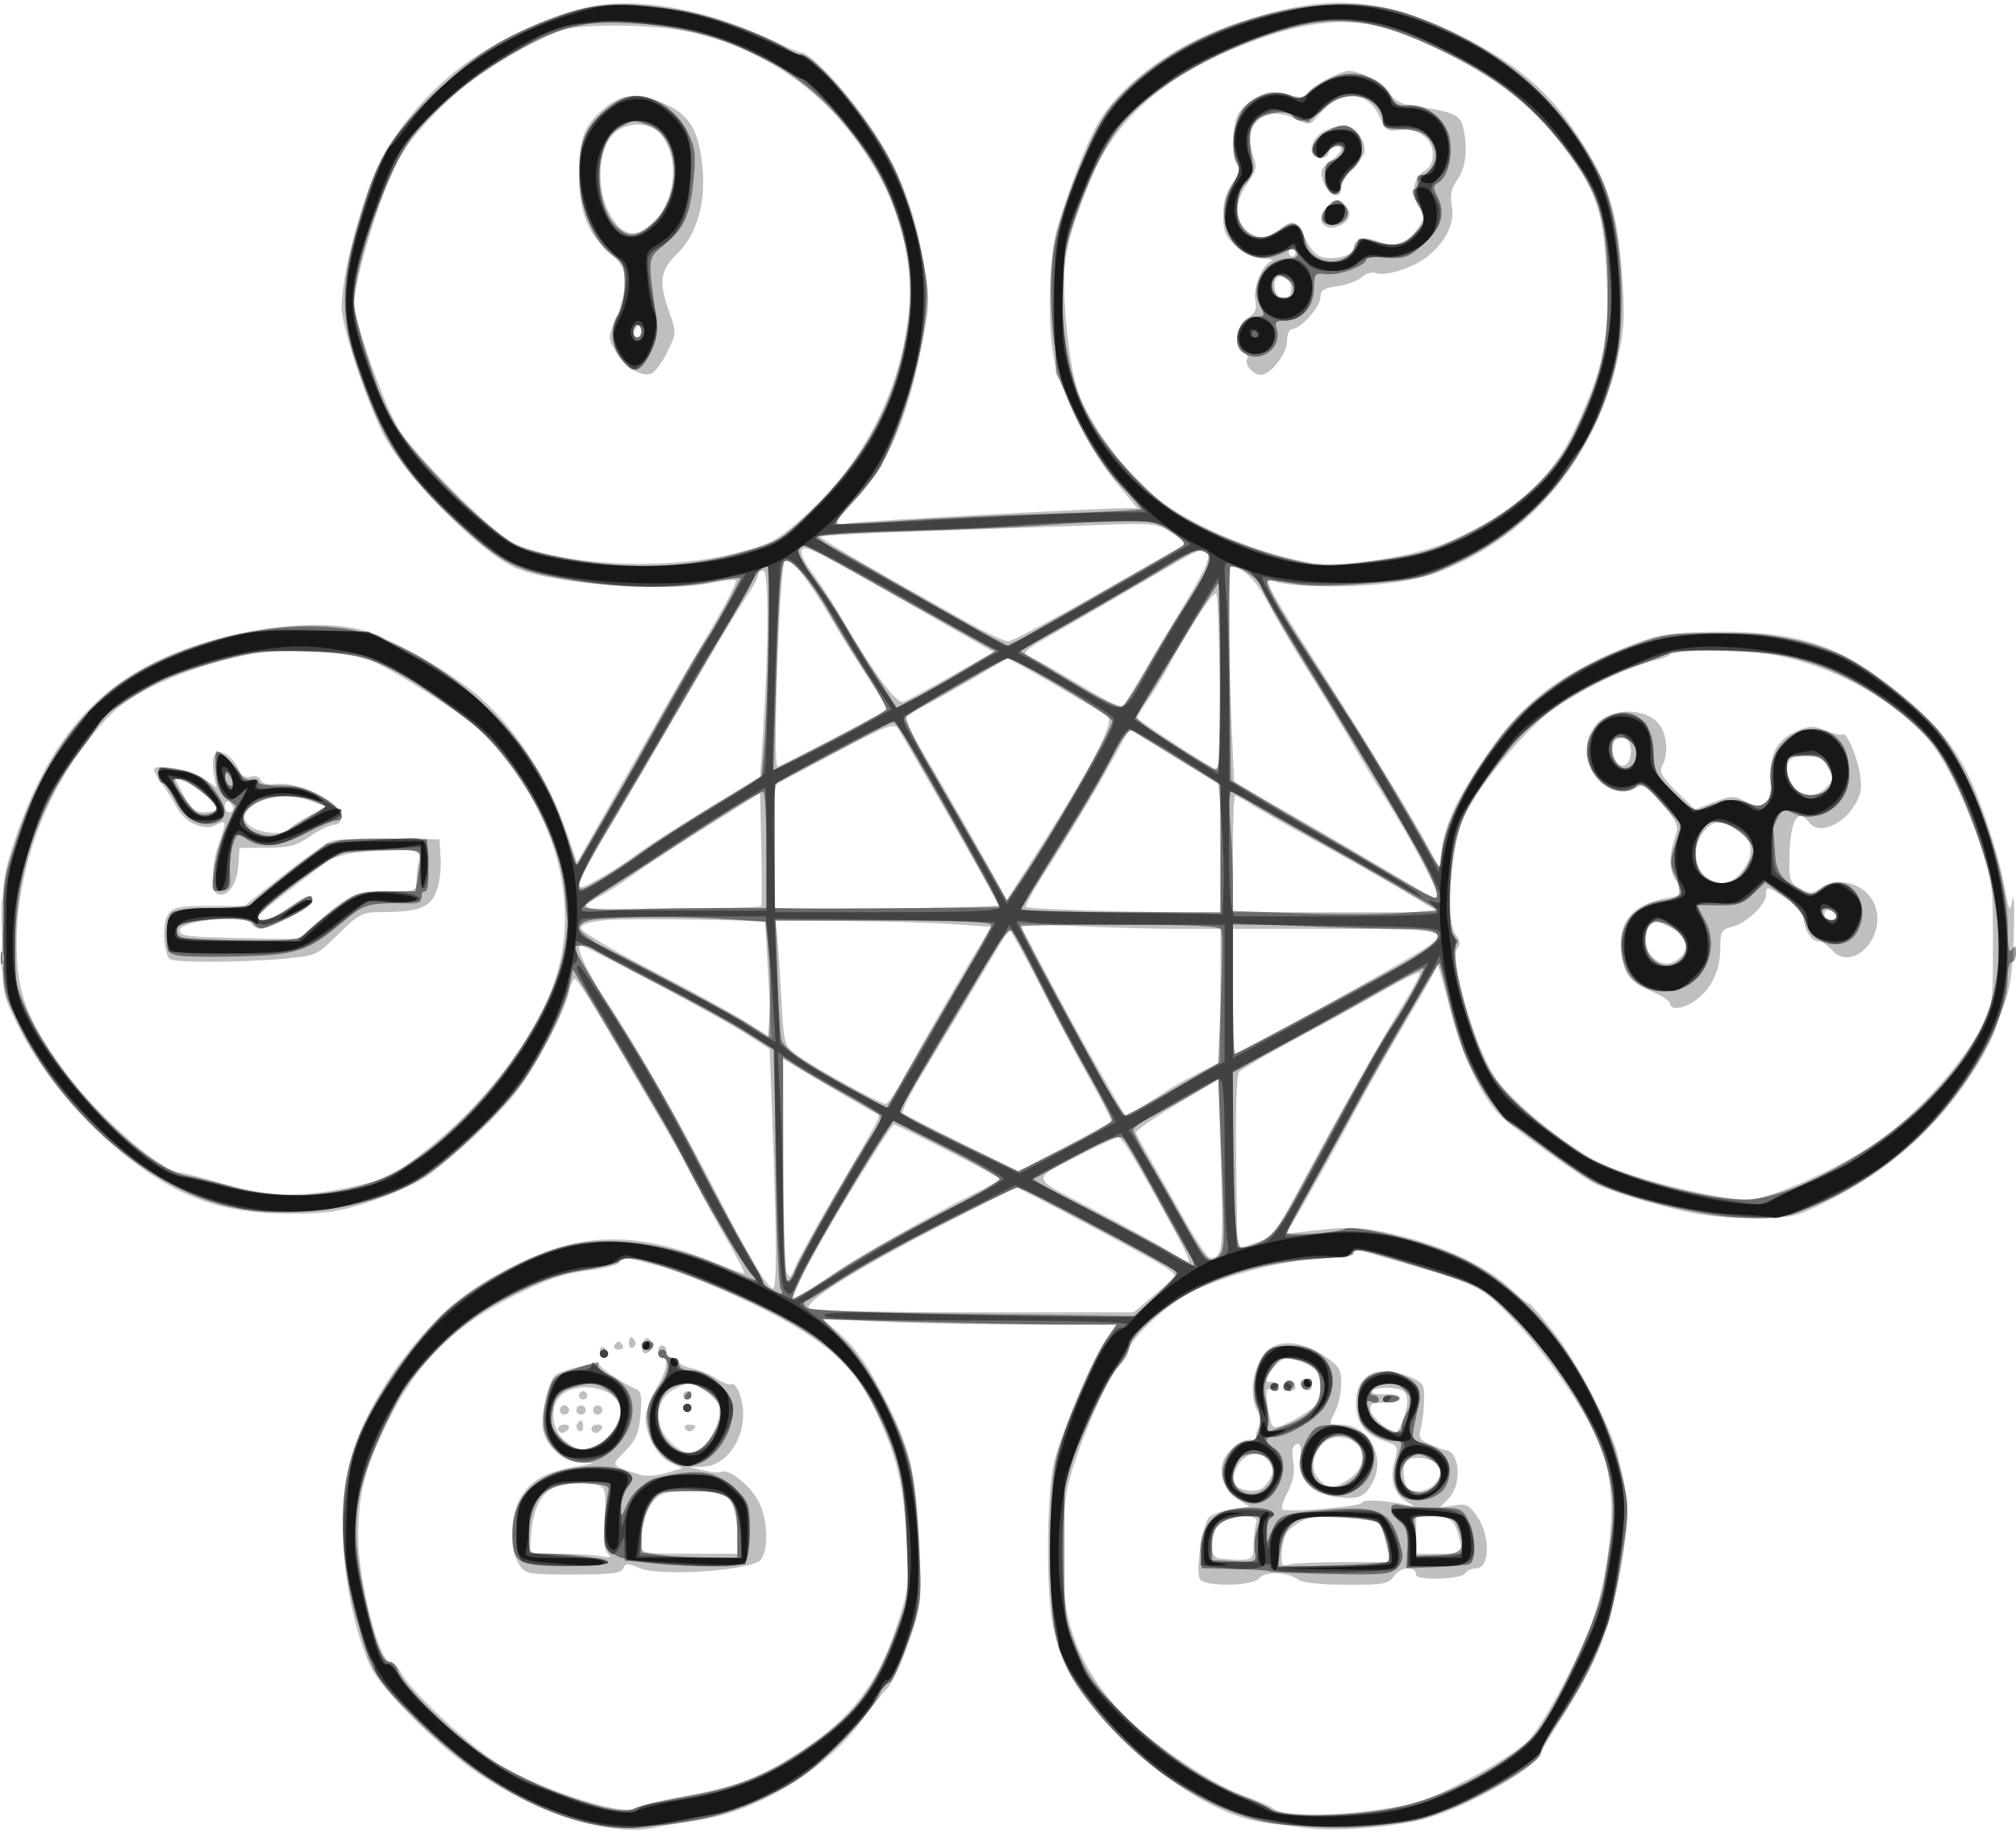 <svg height="440" viewBox="0 0 484 440" width="484" xmlns="http://www.w3.org/2000/svg"><g fill-rule="evenodd"><path d="m144.5 1.106c-10.171 1.231-26.624 8.827-35.827 16.539-9.756 8.175-16.567 17.555-20.268 27.911-3.653 10.218-6.405 22.383-6.405 28.305 0 4.179 5.297 20.487 9.619 29.617 4.506 9.515 21.765 27.467 31.169 32.42 7.923 4.172 36.417 6.538 48.232 4.004 2.815-.603 5.344-.871 5.62-.595.473.473-3.511 7.861-10.349 19.193-1.66 2.75-8.583 14.802-15.385 26.783l-12.367 21.783-2.122-6.283c-4.781-14.151-13.604-27.492-23.132-34.977-8.465-6.651-21.947-13.8-28.285-14.999-13.168-2.492-33.976 1.129-48.5 8.44-15.301 7.701-25.659 20.921-32.716 41.753-3.01 8.886-3.219 10.405-3.248 23.5-.022 13.925 0 14.038 3.394 21 4.924 10.092 13.213 20.677 22.649 28.927 14.394 12.584 25.887 17.07 43.421 16.946 8.993-.063 11.84-.524 19.837-3.209 5.227-1.754 11.17-4.557 13.5-6.365 7.607-5.904 15.391-13.234 19.966-18.799 4.791-5.828 12.34-19.967 13.346-24.997.331-1.652.947-3.003 1.369-3.003s3.593 4.838 7.046 10.75c3.453 5.913 9.075 15.475 12.493 21.25 3.417 5.775 7.579 13.2 9.249 16.5 1.669 3.3 5.086 9.572 7.593 13.938s4.426 8.07 4.265 8.231-3.427-1.024-7.259-2.634c-11.069-4.651-20.984-6.329-30.192-5.111-11.211 1.484-27.643 9.896-35.963 18.411-12.468 12.76-20.824 27.858-22.46 40.58-1.695 13.186.88 31.469 6.051 42.961 2.528 5.616 16.639 19.645 26.159 26.006 14.582 9.743 32.09 15.124 42.028 12.918 1.91-.424 6.774-1.257 10.81-1.851 14.113-2.077 30.616-12.19 39.081-23.949 2.178-3.025 4.903-6.462 6.055-7.637s3.487-6.125 5.187-11c3.051-8.743 3.085-9.059 2.535-23.363-.62-16.129-2.104-22.958-7.201-33.134-4.888-9.757-7.803-14.051-12.1-17.824l-3.842-3.373 14.473.662c7.961.364 23.798.663 35.194.665l20.72.004-2.34 3.448c-3.617 5.33-11.212 23.371-12.651 30.052-1.718 7.975-1.8 31.398-.136 39 2.246 10.267 5.87 16.203 16.177 26.5 11.641 11.629 24.977 19.484 35.01 20.62 1.375.155 5.413.684 8.972 1.174 7.633 1.051 22.108-.094 29.928-2.367 9.524-2.769 25.566-11.85 26.829-15.187.362-.957 2.614-4.771 5.004-8.476 8.522-13.209 12.056-22.109 14.401-36.264 2.188-13.213 2.151-14.705-.673-27-1.4-6.093-9.734-22.216-15.121-29.25-3.054-3.987-5.842-7.256-6.196-7.262-.354-.007-2.545-1.779-4.869-3.938-5.226-4.853-14.769-9.491-24.821-12.062-9.227-2.36-12.859-2.624-21.844-1.591l-6.89.792 2.037-3.344c2.666-4.376 10.341-18.164 16.057-28.845 2.502-4.675 7.617-13.622 11.367-19.882 3.751-6.26 6.852-11.885 6.892-12.5s1.354 3.949 2.919 10.141c2.879 11.389 7.641 21.581 12.17 26.046 2.554 2.517 16.251 12.493 21.838 15.904 1.925 1.175 8.9 3.593 15.5 5.372 9.79 2.638 13.934 3.245 22.5 3.295 9.984.058 10.844-.107 17.5-3.362 15.757-7.704 27.206-17.756 36.363-31.923 2.216-3.429 4.535-7.89 5.153-9.913s1.508-4.578 1.978-5.678c1.665-3.894 2.239-8.121 2.514-18.5.153-5.775-.014-8.925-.372-7-.616 3.311-.719 3.14-1.902-3.162-1.528-8.135-5.623-20.604-8.979-27.338-3.498-7.02-8.193-12.504-16.548-19.329-13.792-11.266-24.259-14.733-43.707-14.477-10.787.141-13.437.52-19.338 2.759-17.058 6.475-26.849 13.759-35.529 26.432-7.183 10.488-10.063 16.481-10.983 22.86l-.65 4.504-2.311-4.333c-3.891-7.295-14.99-25.526-26.736-43.916-12.164-19.044-13.536-21.667-10.714-20.485 3.391 1.419 17.149 1.72 26.912.589 7.873-.913 11.454-1.909 17.849-4.961 18.854-9 32.471-26.34 37.643-47.934 1.736-7.25 1.977-10.443 1.433-19.062-1.127-17.876-3.343-24.686-12.293-37.773-6.356-9.295-14.239-15.726-26.783-21.852-19.995-9.764-32.753-10.305-55.325-2.347-10.369 3.655-20.136 9.872-26.758 17.032-3.975 4.297-5.977 7.762-9.184 15.894-2.255 5.72-4.805 13.164-5.667 16.543-1.781 6.988-2.065 22.408-.561 30.47 1.431 7.673 8.781 22.323 14.869 29.639l5.199 6.247-2.787.003c-6.519.008-62.173 3.003-66.236 3.564l-4.45.616 5.95-6.384c7.342-7.877 12.215-19.118 15.556-35.883 2.221-11.148 2.233-11.57.604-21.116-2.339-13.706-6.54-23.852-14.386-34.746-5.825-8.087-13.265-15.681-15.177-15.489-.356.036-4.697-1.824-9.647-4.134-12.472-5.818-27.125-8.642-38-7.325m170 4.93c-9.278 1.46-24.252 7.497-32.5 13.103-9.966 6.774-16.243 14.305-20.305 24.361-6.111 15.131-6.868 19.452-5.798 33.095.555 7.068 1.744 14.196 2.926 17.544 2.372 6.713 10.507 18.221 16.791 23.752 8.317 7.322 24.289 14.436 38.43 17.117 7.718 1.464 25.534-1.259 34.456-5.265 15.172-6.813 23.806-14.554 29.472-26.422 6.799-14.24 8.369-21.593 7.752-36.303-.659-15.722-2.164-20.534-9.594-30.677-7.404-10.108-15.8-16.96-28.63-23.363-14.727-7.35-21.436-8.761-33-6.942m-178.5.941c-4.069.869-15.918 7.324-23.041 12.553-2.719 1.996-7.654 6.63-10.968 10.299-4.776 5.289-6.744 8.536-9.499 15.671-3.878 10.046-7.492 23.362-7.492 27.606 0 3.756 7.076 23.63 10.538 29.596 3.558 6.133 22.792 25.304 27.716 27.626 11.429 5.389 36.104 6.68 52.193 2.73 9.224-2.264 10.429-2.857 16.584-8.154 13.392-11.526 22.442-27.457 25.452-44.806 3.123-17.999-2.047-35.022-15.444-50.849-9.29-10.975-23.264-19.049-37.773-21.825-7.796-1.492-22.298-1.721-28.266-.447m182.502 12.022c-2.157 1.1-4.266 2.615-4.687 3.368-.612 1.093-1.579 1.151-4.816.287-3.395-.906-4.594-.788-7.407.727-1.846.994-3.86 2.911-4.474 4.26-1.436 3.151-1.445 10.632-.016 12.061.803.803.486 1.936-1.166 4.171-1.599 2.163-2.269 4.452-2.269 7.755 0 4.003.463 5.099 3.182 7.528 2.028 1.813 4.356 2.873 6.417 2.923 1.779.043 2.662.309 1.963.59-2.171.874-4.46 6.426-3.869 9.382.438 2.191.039 3.113-1.902 4.385-2.827 1.852-3.461 7.242-.964 8.2.822.316 1.233.996.914 1.513-.764 1.236 1.45 3.851 3.262 3.851 2.386 0 6.33-5.076 6.33-8.146 0-1.57.538-2.854 1.195-2.854 2.058 0 6.805-5.27 6.805-7.555 0-1.796.721-2.278 4.078-2.729 2.242-.3 4.877-1.27 5.855-2.155s2.471-1.343 3.318-1.018c2.429.932 9.363-1.347 12.739-4.188 4.382-3.687 6.321-7.883 5.548-12.002-.479-2.558-.129-4.119 1.412-6.283 2.08-2.921 2.539-8.097 1.158-13.06-.706-2.537-2.691-3.291-12.309-4.677-2.46-.355-4.246-1.366-5.328-3.017-1.556-2.375-6.938-5.316-9.727-5.316-.727 0-3.086.9-5.242 1.999m-173.728 7.266c-4.707 4.087-5.779 7.08-5.752 16.05.026 8.62 2.096 13.825 7.321 18.413 3.036 2.666 3.657 3.873 3.657 7.114 0 2.147-.93 6.006-2.066 8.575-2.03 4.589-2.034 4.728-.2 7.867 2.191 3.752 6.264 6.315 8.606 5.416.91-.349 2.655-2.694 3.877-5.21 2.174-4.475 2.185-4.679.503-9.416-2.623-7.386-2.266-10.152 1.821-14.113 4.657-4.514 6.923-12.089 6.136-20.512-.827-8.863-2.926-12.622-8.521-15.266-6.666-3.15-10.847-2.856-15.382 1.082m175.726-2.093c-1.1.611-2.912 2.213-4.028 3.559-2.021 2.442-2.038 2.444-5.759.669-7.068-3.37-12.658 1.609-9.927 8.844 1.069 2.833.931 3.557-1.294 6.768-3.01 4.343-3.187 8.293-.492 10.988 2.57 2.57 5.054 2.532 8.436-.129 3.027-2.381 3.749-2.014 6.369 3.234 1.076 2.155 2.554 3.517 4.047 3.728 3.568.505 7.148-.689 7.148-2.383 0-2.232 2.624-2.848 6.063-1.424 3.682 1.525 7.021.302 9.499-3.48 1.546-2.36 1.549-2.728.033-5.042-1.954-2.982-1.224-7.097 1.52-8.566 1.191-.637 1.885-2.092 1.885-3.95 0-3.763-3.721-6.403-8.114-5.758-2.762.405-3.277.08-4.501-2.85-2.086-4.994-6.441-6.677-10.885-4.208m-173.412 8.234c-3.498 3.724-3.939 12.726-.911 18.594 2.994 5.8 6.459 6.517 10.751 2.225 5.339-5.338 6.236-15.204 1.886-20.734-2.692-3.422-8.551-3.465-11.726-.085m170.662-.834c-3.401 1.845-3.935 6.428-.75 6.428 1.111 0 2-.667 2-1.5 0-.825.675-1.5 1.5-1.5 2.286 0 1.796 1.618-1.137 3.754-2.319 1.69-2.521 2.273-1.668 4.834 1.149 3.446 4.305 4.592 4.305 1.562 0-1.098 1.381-3.378 3.07-5.066 2.333-2.334 2.909-3.611 2.399-5.327-1.372-4.616-4.931-5.783-9.719-3.185m.821 17.999c-3.186 3.187-.513 6.539 3.501 4.39 2.198-1.176 2.479-3.01.728-4.761-1.581-1.581-2.343-1.515-4.229.371m-9.028 10.36c-.317.512-.118 1.213.441 1.559.559.345 1.016-.074 1.016-.931 0-1.757-.6-2.015-1.457-.628m-2.945 6.805c-1.118 1.117-.604 4.048.804 4.588 1.734.665 2.598-.127 2.598-2.384 0-1.768-2.329-3.278-3.402-2.204m-154.015 12.13c-.431.697-.513 1.537-.183 1.867.895.895 1.871-.421 1.387-1.871-.338-1.016-.574-1.016-1.204.004m109.417 47.255c-8.525.341-26.637.973-40.25 1.404s-24.748 1.052-24.746 1.38c.004.529 13.365 8.285 35.889 20.832 4.184 2.331 8.29 4.243 9.124 4.25.835.007 10.06-4.856 20.5-10.806 10.441-5.95 19.799-11.272 20.796-11.825 1.621-.899 1.408-1.264-2-3.431-3.74-2.379-4.108-2.413-19.313-1.804m-69.56 5.976c-.367.595.736 2.954 2.453 5.242 1.717 2.289 4.965 7.311 7.218 11.161 7.954 13.59 13.163 20.609 14.826 19.974.86-.328 6.08-3.145 11.601-6.26l10.038-5.663-19.038-10.875c-24.826-14.181-26.277-14.908-27.098-13.579m82.56 7.248c-6.875 4.023-16.431 9.572-21.237 12.331-8.728 5.01-8.734 5.016-6 6.238 1.506.672 6.934 3.749 12.064 6.838 7.6 4.575 9.499 5.35 10.251 4.182.507-.789 2.784-4.584 5.059-8.434s5.502-9.25 7.171-12c7.045-11.611 8.608-14.934 7.387-15.71-1.741-1.107-1.163-1.364-14.695 6.555m-86.599-4.583c-1.212.813-2.936 49.238-1.753 49.238.636 0 25.372-12.833 26.267-13.628.228-.202-1.632-3.406-4.133-7.12s-6.65-10.352-9.22-14.752c-5.769-9.877-9.702-14.717-11.161-13.738m106.603 12.988c.002 6.463.293 18.078.647 25.812l.643 14.063 4.099 2.437c2.254 1.341 6.575 3.834 9.603 5.541 5.521 3.112 24.232 14.085 31.254 18.328 2.951 1.784 3.75 1.952 3.75.789 0-1.642-6.618-13.909-12.607-23.368-2.141-3.382-5.796-9.457-8.122-13.5-2.326-4.044-6.947-11.627-10.268-16.852s-7.566-12.447-9.432-16.049c-2.913-5.622-6.304-8.951-9.118-8.951-.249 0-.451 5.287-.449 11.75m-113.004-9.71c0 .573-.828 2.26-1.841 3.75-3.157 4.647-10.147 16.364-22.713 38.072-1.07 1.848-5.659 9.61-10.196 17.247-7.821 13.163-9.124 15.891-7.588 15.891 1.041 0 9.491-5.066 13.204-7.916 1.851-1.421 9.276-6.213 16.5-10.647l13.134-8.064.686-10.436c1.376-20.95 1.406-38.94.064-38.938-.687 0-1.25.469-1.25 1.041m104.723 11.214c-2.464 3.985-5.273 8.821-6.242 10.746s-3.049 5.381-4.622 7.68c-1.572 2.299-2.859 4.393-2.859 4.653 0 .493 18.692 12.667 19.449 12.667.79 0 .329-42.019-.467-42.511-.429-.265-2.795 2.779-5.259 6.765m-226.063 7.727c-13.7 2.487-28.047 8.556-33.79 14.293-14.082 14.07-22.832 35.127-22.858 55.006-.015 11.921 2.22 18.064 11 30.233 7.804 10.816 23.166 24.452 28.165 25.001 1.285.141 5.63 1.237 9.654 2.436 10.97 3.267 18.985 3.595 30.343 1.244 8.757-1.814 10.37-2.521 17-7.456 12.58-9.364 23.451-22.134 30.2-35.479 7.374-14.58 6.972-31.457-1.138-47.759-3.928-7.896-11.26-17.278-16.721-21.397-7.311-5.515-20.473-13.572-24.515-15.007-4.464-1.586-21.026-2.261-27.34-1.115m340.34-.092c0 .488-1.462 1.169-3.25 1.511-5.834 1.118-18.444 7.216-25.251 12.21-6.401 4.697-17.042 17.462-20.748 24.89-3.456 6.927-4.886 25.416-2.236 28.918 1.051 1.389 1.156 2.274.38 3.209-1.954 2.354 3.713 22.335 8.604 30.337 3.108 5.085 13.69 14.184 23.555 20.254 5.969 3.673 29.371 9.782 37.47 9.782 5.155 0 21.691-7.33 31.093-13.783 9.352-6.418 20.486-18.74 25.496-28.217 2.202-4.167 2.377-5.611 2.36-19.5-.02-14.326-.167-15.424-3.29-24.436-4.043-11.668-9.16-21.521-13.434-25.868-9.154-9.309-21.376-15.911-34.749-18.771-7.212-1.543-26-1.93-26-.536m-166 5.193c-3.575 2.151-9.088 5.268-12.25 6.928s-5.75 3.245-5.75 3.521c0 .277 1.959 3.758 4.353 7.736 4.9 8.142 16.645 28.751 18.845 33.064l1.443 2.832 5.009-7.832c15.589-24.375 21.275-35.189 19.184-36.484-5.991-3.714-23.437-13.757-23.834-13.72-.275.025-3.425 1.805-7 3.955m148.452 11.564c-6.709 7.24 1.12 19.864 9.529 15.364 1.541-.825 2.547-.157 6.031 4.004 3.895 4.652 4.106 5.209 3.084 8.139-1.507 4.326-1.373 8.099.372 10.406 2.155 2.849 1.917 3.281-2.218 4.029-8.519 1.543-11.996 5.813-10.969 13.47.675 5.034 2.082 6.74 7.455 9.043 2.345 1.005 4.264 2.294 4.264 2.863 0 1.744 3.581 1.154 6.385-1.052 3.718-2.925 5.615-7.064 5.615-12.254 0-4.013.265-4.507 2.75-5.121 3.517-.869 8.25-5.348 8.25-7.807 0-2.165.161-2.126 5.238 1.27 2.055 1.375 3.743 3.317 3.75 4.316.018 2.706 1.882 5.684 3.557 5.684.811 0 2.245.9 3.187 2 4.95 5.781 13.487-3.228 10.315-10.886-1.979-4.779-8.357-6.863-12.561-4.105-2.466 1.618-2.938 1.639-5.377.239-2.544-1.46-2.664-1.882-2.451-8.642.249-7.925 2.078-10.717 4.685-7.152 2.054 2.809 7.41 1.027 10.477-3.486 1.899-2.795 2.245-4.296 1.785-7.735-.587-4.381-3.354-10.818-4.26-9.911-.28.279-2.046-.135-3.927-.921-2.962-1.237-3.874-1.237-6.84.002-4.762 1.99-6.798 5.476-6.455 11.054.389 6.319-1.485 8.207-5.94 5.985-2.959-1.477-3.552-1.466-7.747.136l-4.542 1.734-4.397-4.315c-3.514-3.449-4.206-4.672-3.447-6.09 1.753-3.275 1.099-8.419-1.364-10.733-3.513-3.299-10.968-3.052-14.234.472m-183.202 7.239-14.25 7.593v14.761 14.761h27.035 27.035l-1.154-2.25c-2.415-4.709-21.23-37.612-23.361-40.854-.922-1.402-2.858-.644-15.305 5.989m67.507.323c-4 7.355-11.264 19.454-17.495 29.137-2.423 3.765-4.15 7.101-3.838 7.412.311.312 10.918.78 23.571 1.041l23.005.474v-15.397-15.396l-7.75-4.711c-4.262-2.591-9.172-5.643-10.911-6.782l-3.161-2.07zm119.742-3.207c-1.226 1.984.421 6.161 2.287 5.802 2.336-.45 2.385-6.146.057-6.595-.911-.175-1.966.182-2.344.793m-336.133 3.487c-.332.865-.335 2.916-.007 4.556l.596 2.983-2.727-1.955c-3.017-2.163-12.228-3.911-12.228-2.32 0 .538.836 2.051 1.859 3.363 1.022 1.312 2.576 3.784 3.452 5.494 1.998 3.897 6.619 6.034 9.598 4.44 2.465-1.319 2.53-.851.62 4.451-1.662 4.614-1.971 11.109-.57 11.975 2.254 1.392 4.949-1.902 5.245-6.411l.296-4.513 6.5-.025c5.434-.022 7.153-.477 10.482-2.776 2.19-1.512 4.778-2.75 5.75-2.75 1.167 0 1.768-.765 1.768-2.252 0-3.048-10.465-8.146-15.513-7.557-2.274.266-3.606-.059-3.953-.964-.309-.804-1.28-1.125-2.362-.782-1.305.415-2.162-.128-2.955-1.869-1.537-3.372-5.033-5.218-5.851-3.088m379.884.201c-2.692.539-3.009 3.782-.693 7.088 1.952 2.788 5.559 2.858 8.005.155 1.709-1.889 1.741-2.302.371-4.75-1.504-2.689-3.489-3.333-7.683-2.493m-387.172 9.236c1.741 3.341 2.646 4.075 5.023 4.075 1.594 0 2.899-.366 2.899-.813 0-1.346-5.339-5.914-7.773-6.649l-2.273-.687zm124.824 8.018c-7.479 4.706-15.129 9.73-17 11.163s-5.314 3.653-7.652 4.934c-2.338 1.28-4.25 2.583-4.251 2.894 0 .548 42.217.168 42.78-.385.154-.151.154-6.324 0-13.718l-.279-13.445zm-106.502-6.515c-4.09 1.78-4.91 4.102-2.136 6.045 2.465 1.726 8.295 2.05 9.245.513.345-.558 2.509-1.978 4.809-3.155l4.182-2.14-3.5-1.27c-4.583-1.661-8.773-1.659-12.6.007m233.6 12.572v14l24.75-.002 24.75-.002-8-4.798c-4.4-2.639-13.625-7.88-20.5-11.646-6.875-3.767-14.178-7.907-16.229-9.2-2.05-1.294-3.963-2.352-4.25-2.352-.286 0-.521 6.3-.521 14m-242-11.559c0 .857.45 1.559 1 1.559s1-.423 1-.941-.45-1.219-1-1.559-1 .084-1 .941m355.1 6.158c-5.721 7.274 2.426 16.847 8.639 10.151 3.364-3.625 3.368-8.006.011-10.123-4.53-2.857-6.419-2.863-8.65-.028m-329.774 2.389c-1.196.49-6.339 4.181-11.429 8.202l-9.256 7.31h-8.4c-7.238 0-8.607.277-9.891 2-1.396 1.874-1.249 8.236.246 10.655.617.999 16.659.998 27.646-.002 7.657-.697 7.799-.762 13.031-5.929 4.782-4.723 5.719-5.225 9.758-5.235 9.283-.023 12.071-.99 13.633-4.728.791-1.893 1.303-5.538 1.137-8.101l-.301-4.66-12-.202c-6.6-.111-12.978.199-14.174.69m4.476 2.961c-2.033.396-4.283 1.156-5 1.691-12.362 9.22-16.802 12.787-16.802 13.499 0 1.654 2.733.838 7.1-2.121 4.902-3.322 5.9-3.614 5.9-1.726 0 1.344-9.974 6.708-12.472 6.708-.786 0-1.788-.602-2.228-1.338-1.273-2.129-16.668-.748-17.103 1.535-.289 1.52 1.164 1.728 13.99 2l14.313.303 3.5-3.07c8.919-7.823 10.204-8.43 17.844-8.43 7.137 0 7.156-.007 7.17-2.75.007-1.512.285-3.762.616-5 .585-2.181.392-2.246-6.263-2.135-3.777.063-8.531.439-10.565.834m-83.482 15.051c0 3.575.182 5.037.403 3.25.222-1.787.222-4.713 0-6.5-.221-1.787-.403-.325-.403 3.25m437.68-.469c0 .808.675 1.469 1.5 1.469s1.5-.402 1.5-.893-.675-1.152-1.5-1.469c-.914-.35-1.5-.001-1.5.893m-292.5 1.365c-4.09.412-6 1.036-6 1.961 0 .747 7.425 5.181 16.5 9.854s19.361 10.287 22.857 12.475l6.357 3.98-.724-13.833c-.398-7.608-.784-13.885-.857-13.95-.612-.536-33.473-.956-38.133-.487m41.039 3.354c.227 1.787.692 8.517 1.033 14.954.618 11.675.628 11.711 3.774 14.084 3.655 2.757 19.926 11.716 21.255 11.704.495-.005 2.066-2.143 3.492-4.75 4.442-8.124 14.407-25.465 18.241-31.742l3.665-6-9.25-.638c-5.087-.351-16.758-.689-25.936-.75l-16.687-.112zm209.661-2.05c-1.559 1.559-1.534 5.003.05 6.969 2.018 2.504 4.498 2.856 6.828.969 2.847-2.306 1.882-5.512-2.284-7.591-3.697-1.844-3.139-1.802-4.594-.347m-145.183 11.389c3.448 6.551 9.179 16.98 12.734 23.176l6.465 11.264 3.642-2.19c2.003-1.205 4.767-2.954 6.142-3.886 1.375-.933 4.863-2.887 7.75-4.342l5.25-2.645v-15.983-15.983h-10.342c-5.688 0-16.545-.297-24.126-.661l-13.785-.661zm-16.037 1.633c-4.031 6.753-9.928 16.553-13.103 21.778-3.176 5.225-5.459 9.812-5.075 10.193.384.382 6.764 3.684 14.177 7.338l13.479 6.644 11.021-5.745c6.062-3.16 11.186-5.876 11.387-6.037.201-.16-2.334-5.152-5.633-11.092-3.299-5.941-7.807-14.401-10.016-18.801-2.21-4.4-5.118-9.925-6.463-12.278l-2.445-4.277zm61.02 2.778c0 8.25.15 15 .332 15 1.001 0 36.945-19.825 44.418-24.499 8.201-5.128 6.829-5.501-20.25-5.501h-24.5zm-295.748-7.5c.011 2.2.216 2.982.455 1.738s.23-3.044-.02-4-.446.062-.435 2.262m138.748-2.968c0 1.619 3.365 8.116 6.9 13.321 6.161 9.072 17.405 28.714 25.765 45.008 8.055 15.698 12.236 22.789 13.835 23.463 1.049.443 1.018-10.963-.11-41.151l-.61-16.327-6.64-4.23c-6.007-3.826-37.488-20.616-38.656-20.616-.266 0-.484.239-.484.532m193.438 10.102c-4.366 2.526-13.788 7.732-20.938 11.57-7.15 3.837-13.45 7.499-14 8.137-.618.716-.89 9.058-.711 21.835l.289 20.676 4.211-1.44c4.474-1.53 4.459-1.509 12.099-15.754 7.867-14.666 18.233-33.004 23.129-40.916 2.641-4.267 4.589-7.969 4.33-8.228s-4.043 1.595-8.409 4.12m-144.368 41.232c.039 13.549.406 25.489.816 26.535.646 1.646.934 1.445 2.15-1.5.772-1.871 4.965-9.476 9.318-16.901 11.396-19.442 11.272-19.201 10.106-19.637-.571-.214-5.859-3.256-11.75-6.761l-10.71-6.371zm94.43-13.741c-5.5 3.279-9.912 6.319-9.804 6.756.107.436 1.729 3.454 3.604 6.706s5.612 9.849 8.304 14.66c2.693 4.81 5.346 8.741 5.896 8.734 3.039-.036 3.232-1.669 2.619-22.15l-.619-20.669zm-72.233 11.125c-8.254 13.002-16.075 26.421-18.106 31.064l-2.106 4.815 3.723-2.224c2.047-1.223 5.072-3.204 6.722-4.401 4.098-2.972 24.485-14.564 32.75-18.62 3.713-1.822 6.75-3.563 6.75-3.867 0-.488-24.441-13.017-25.393-13.017-.205 0-2.158 2.813-4.34 6.25m50.233.396c-13.482 6.834-13.634 5.573 1.628 13.543 7.355 3.84 15.436 8.294 17.96 9.897 2.523 1.603 4.907 2.914 5.298 2.914.392 0-.943-3.038-2.965-6.75-9.356-17.173-12.997-23.24-13.921-23.198-.55.026-4.15 1.643-8 3.594m-34 17.27c-21.421 10.987-34.245 19.088-32.109 20.283.836.468 18.677.85 39.646.85h38.126l4.919-4.117c2.705-2.265 4.915-4.414 4.912-4.775-.004-.361-1.466-1.513-3.25-2.558-6.483-3.8-34.257-18.584-34.744-18.494-.275.051-8.15 4.016-17.5 8.811m98.5 7.084c0 .55-2.363 1.016-5.25 1.035-11.581.077-29.579 4.982-37.069 10.102-5.212 3.562-11.681 10.162-11.681 11.916 0 .9-.862 2.417-1.915 3.37-3.375 3.055-11.934 23.468-13.036 31.09-3.51 24.289.49 39.76 13.738 53.135 7.598 7.672 21.761 17.101 29.773 19.821 2.69.913 5.433 2.111 6.096 2.661 2.247 1.864 11.798 2.074 23.619.519 11.036-1.452 12.478-1.914 22.949-7.349 6.212-3.225 12.763-7.453 14.754-9.522 1.97-2.047 6.414-9.419 9.877-16.383 5.167-10.389 6.662-14.567 8.331-23.278 2.76-14.407 2.093-25.082-2.098-33.577-4.419-8.955-12.706-20.509-20.374-28.403-7.28-7.496-7.715-7.706-28.479-13.736-9.499-2.759-9.235-2.719-9.235-1.401m-176.183 2.05c-.193.577-3.718 1.483-7.834 2.012-5.853.754-9.753 2.104-17.904 6.201-14.321 7.197-23.021 15.961-30.098 30.318-5.432 11.021-6.981 17.122-6.981 27.492 0 10.288 5.037 29.927 7.675 29.927.701 0 1.927 1.238 2.726 2.75 2.133 4.039 15.146 16.356 22.364 21.168 8.998 5.999 31.034 13.324 33.622 11.176.656-.545 6.125-1.865 12.153-2.934 12.821-2.274 19.602-5.061 30.055-12.351 10.366-7.23 16.314-15.297 20.471-27.764 3.055-9.162 3.159-10.006 2.595-21.045-.676-13.246-2.286-20.154-7.145-30.672-5.361-11.603-12.504-17.88-30.009-26.371-7.704-3.737-17.5-7.731-21.768-8.876-8.932-2.395-9.45-2.449-9.922-1.031m2.183 19.509c0 .857.457 1.276 1.016.931.559-.346.758-1.047.441-1.559-.857-1.387-1.457-1.129-1.457.628m3.409-.183c-.847 2.208.28 3.335 1.808 1.807.902-.902.905-1.461.016-2.35-.89-.89-1.324-.761-1.824.543m-6.909.624c-.34.55.11 1 1 1s1.34-.45 1-1-.79-1-1-1-.66.45-1 1m158.808-.002c-4.762 1.943-7.173 10.649-4.389 15.851.791 1.478.838 2.736.151 4.02-.55 1.027-.678 2.224-.285 2.659s-.021.528-.92.207c-1.915-.684-5.392 1.513-6.924 4.375-1.664 3.11-.14 7.798 3.194 9.826l2.944 1.79-4.177.56c-2.298.308-4.833 1.216-5.635 2.018-1.618 1.618-3.302 13.021-2.189 14.822 1.161 1.879 12.849 1.684 14.258-.238 1.304-1.777 7.08-1.504 9.523.45.765.613 5.701 1.104 11.305 1.125 9.229.034 10.071-.129 11.682-2.262 1.668-2.208 5.154-2.272 5.154-.094 0 1.404 10.784 1.075 11.7-.357.44-.687 1.7-1.25 2.8-1.25 3.151 0 3.347-7.612.312-12.158-2.053-3.075-2.692-3.406-5.698-2.944l-3.386.52 2.136-2.273c3.204-3.411 2.611-11.307-.864-11.503-.275-.016-1.874-.616-3.554-1.335-2.606-1.116-2.95-1.673-2.349-3.807.387-1.375.748-4.406.803-6.737.093-3.958-.138-4.335-3.522-5.75-7.602-3.176-12.833-.608-12.833 6.3 0 4.712 2.202 7.618 6.96 9.189 3.227 1.065 3.251 1.12 2.242 5.097-1.166 4.594.068 7.948 3.618 9.83 1.23.653 1.398.923.397.638-4.381-1.248-11.762-1.761-11.762-.818 0 .929-17.661 2.417-19.145 1.612-.355-.192.223-2.04 1.284-4.105 1.359-2.647 1.752-4.824 1.329-7.374-.42-2.534-.201-3.771.731-4.128.992-.381 1.242.415.984 3.128-.502 5.262 2.466 8.661 8.255 9.454 5.683.779 7.249.169 9.187-3.579 3.163-6.115-1.162-13.757-7.786-13.757-2.879 0-2.884-.012-1.365-2.95.839-1.623 1.526-4.712 1.526-6.864 0-3.404-.488-4.245-3.75-6.456-4.379-2.968-8.853-3.991-11.942-2.732m-162.308 1.443c0 .857.45 1.559 1 1.559s1-.423 1-.941-.45-1.219-1-1.559-1 .084-1 .941m14 .059c0 .825.45 1.5 1 1.5 1.718 0 1.04 3.334-1.526 7.5-1.355 2.2-2.466 5.282-2.469 6.849-.008 4.313 2.84 9.415 6.047 10.834l2.865 1.268-3.992 1.179c-2.577.761-4.956.861-6.709.284-6.846-2.257-6.636-1.885-3.117-5.516 2.651-2.735 3.313-4.324 3.689-8.85.391-4.721.187-5.617-1.415-6.215-1.996-.744-7.529-4.38-8.388-5.512-.749-.987-9.67 1.095-10.865 2.535-1.775 2.139-3.458 10.16-2.736 13.039 1.103 4.393 4.959 7.588 9.321 7.722 3.465.107 3.334.193-1.502.998-7.027 1.17-10.569 3.124-13.106 7.229-2.595 4.199-2.845 12.585-.482 16.191 1.56 2.382 2.001 2.465 13.031 2.465 9.133 0 11.53-.295 11.982-1.473.494-1.287.997-1.293 3.984-.045 5.047 2.109 27.168.539 29.071-2.063 2.012-2.751 1.613-10.12-.777-14.373-2.067-3.676-7.18-7.613-8.683-6.684-.425.263-2.336.11-4.248-.34l-3.475-.817 3.295-.103c6.514-.202 11.215-8.639 9.129-16.385-.605-2.246-1.533-3.671-2.23-3.424-.657.232-2.319-.358-3.694-1.311s-3.963-2.05-5.75-2.437-3.25-1.118-3.25-1.624c0-.507-.675-.921-1.5-.921s-1.5-.675-1.5-1.5-.45-1.5-1-1.5-1 .675-1 1.5m148 3.5c-2.191 2.191-2.647 4.144-.875 3.75.619-.137 1.355.384 1.636 1.159.355.977.01 1.217-1.125.782-1.813-.696-1.924-.07-.99 5.584.542 3.282.899 3.687 2.739 3.104 1.163-.369 3.803-1.736 5.865-3.038 3.083-1.945 3.747-2.942 3.735-5.604-.02-4.092-.833-5.348-4.32-6.674-3.802-1.446-4.361-1.367-6.665.937m2.639 3.694c-1.126 1.126-.685 2.306.861 2.306.825 0 1.5-.423 1.5-.941 0-1.261-1.562-2.164-2.361-1.365m3.59.494c.618 1.854 2.771 2.161 2.771.395 0-.871-.712-1.583-1.583-1.583s-1.406.534-1.188 1.188m-150.466 1.377c-5.055 2.743-4.819 9.828.458 13.757 2.304 1.715 3.117 1.845 5.302.849 2.951-1.344 5.88-7.428 5.091-10.573-.492-1.959-5.319-5.65-7.268-5.558-.465.022-2.078.708-3.583 1.525m-26.54.992c-3.33 2.332-3.103 8.606.412 11.37 3.039 2.391 4.272 2.528 7.893.878 2.667-1.215 5.472-5.447 5.472-8.255 0-4.768-8.963-7.366-13.777-3.993m194.335-.651c-.387.626.717.934 2.881.804 1.93-.115 3.521.24 3.537.79s-1.21 1.064-2.724 1.143c-4.166.216-4.252.252-4.252 1.784 0 1.325 4.49 5.573 5.891 5.573 1.146 0 3.258-5.926 2.932-8.225-.259-1.823-1.049-2.336-3.98-2.58-2.012-.167-3.94.152-4.285.711m-190.558 1.094c0 .55.45 1 1 1s1-.45 1-1-.45-1-1-1-1 .45-1 1m25 0c0 .55.45 1 1 1s1-.45 1-1-.45-1-1-1-1 .45-1 1m-29.447 2.915c-.322.521-.159 1.21.362 1.532s1.21.159 1.532-.362.159-1.21-.362-1.532-1.21-.159-1.532.362m4 0c-.322.521-.159 1.21.362 1.532s1.21.159 1.532-.362.159-1.21-.362-1.532-1.21-.159-1.532.362m4 0c-.322.521-.159 1.21.362 1.532s1.21.159 1.532-.362.159-1.21-.362-1.532-1.21-.159-1.532.362m21.447.085c0 .55.45 1 1 1s1-.45 1-1-.45-1-1-1-1 .45-1 1m-25.457 3.931c-.317.512-.118 1.213.441 1.559.559.345 1.016-.074 1.016-.931 0-1.757-.6-2.015-1.457-.628m-4.543 1.069c0 .55.423 1 .941 1s1.219-.45 1.559-1-.084-1-.941-1-1.559.45-1.559 1m8 0c0 .55.423 1 .941 1s1.219-.45 1.559-1-.084-1-.941-1-1.559.45-1.559 1m22.51.016c.346.559 1.047.758 1.559.441 1.387-.857 1.129-1.457-.628-1.457-.857 0-1.276.457-.931 1.016m153.063 3.554c-2.578 2.578-3.03 6.268-1.037 8.47 2.258 2.495 3.938 2.471 7.56-.108 5.159-3.674 3.295-9.932-2.959-9.932-1.097 0-2.701.706-3.564 1.57m-20.133 4.881c-2.367 3.613-1.524 5.991 2.257 6.358 2.475.24 3.539-.24 4.802-2.167 1.363-2.08 1.414-2.808.321-4.559-1.764-2.825-5.407-2.644-7.38.368m40.227-.784c-1.281 1.28-.668 6.395.835 6.972 4.338 1.665 9.149-2.944 6.458-6.187-1.225-1.477-6.079-1.999-7.293-.785m-204.359 6.343c-3.287 1.324-5.26 5.043-5.74 10.816l-.43 5.174h6.806c3.743 0 8.325.263 10.181.584 2.312.4 2.945.281 2.01-.38-1.011-.714-1.267-2.928-.984-8.529.349-6.908.207-7.611-1.634-8.106-2.919-.784-7.678-.579-10.209.441m23.842 3.059c-1.937 2.08-3.15 6.143-3.15 10.556 0 2.362.061 2.375 11.5 2.375h11.5v-5.035c0-2.951-.669-6.056-1.615-7.5-1.474-2.25-2.257-2.465-8.961-2.465-6.14 0-7.663.34-9.274 2.069m136.073 5.488c-2.852 1.997-3.201 8.359-.473 8.594 7.96.687 8.249.57 8.25-3.319 0-2.018.273-4.38.607-5.25.827-2.156-5.316-2.175-8.384-.025m18.14.291c-2.528 1.6-3.214 2.789-3.532 6.128-.359 3.762-.208 4.093 1.637 3.597 1.118-.3 7.047-.552 13.176-.559l11.143-.014-.951-4.25c-.523-2.337-1.324-4.627-1.78-5.087s-4.368-1.054-8.693-1.319c-6.656-.408-8.344-.177-11 1.504m28.637 2.652v4.5h5.579 5.58l-.695-3.25c-1.002-4.685-2.222-5.75-6.586-5.75h-3.878z" fill-opacity=".251"/><path d="m134 3.873c-12.824 4.69-19.945 9.086-28.551 17.627-13.27 13.17-14.491 15.264-20.015 34.324-3.523 12.159-3.515 20.624.03 31.176 6.224 18.524 11.135 26.282 24.255 38.315 10.956 10.048 13.891 11.572 26.516 13.769 12.713 2.213 25.364 2.404 35.048.53 3.731-.722 6.653-1.043 6.494-.714-2.108 4.376-6.454 12.196-7.976 14.354-1.695 2.402-6.611 10.956-16.807 29.246-1.534 2.75-5.453 9.577-8.71 15.171l-5.923 10.172-2.664-8.172c-3.79-11.627-9.005-19.981-18.21-29.171-10.376-10.359-24.283-18.15-34.987-19.602-19.935-2.703-46.384 5.279-59.242 17.879-8.062 7.9-14.456 18.563-18.756 31.279-3.727 11.019-3.87 11.933-3.848 24.592.027 13.025.061 13.219 3.66 20.798 9.67 20.363 29.552 38.325 48.217 43.563 15.834 4.443 37.898 1.296 50.186-7.158 6.409-4.41 16.83-14.414 21.964-21.087 4.839-6.288 10.862-18.415 12.096-24.353l.77-3.705 7.37 12.397c14.586 24.532 16.866 28.478 19.583 33.897 4.334 8.64 13.583 24.27 15.846 26.778 1.905 2.112 1.553 2.051-4.802-.831-14.82-6.72-29.98-8.699-41.375-5.401-8.913 2.579-22.032 10.211-28.194 16.403-6.939 6.971-14.072 17.004-18.592 26.15-6.085 12.313-6.745 28.364-1.888 45.901 3.794 13.695 4.535 14.982 14.005 24.333 18.171 17.941 37.64 27.527 53.5 26.342 13.929-1.041 21.387-2.814 30.821-7.329 7.726-3.697 10.727-5.865 17.533-12.671 4.516-4.517 8.814-9.666 9.55-11.444.736-1.777 1.883-3.231 2.547-3.231.665 0 2.706-4.481 4.535-9.959 3.298-9.875 3.321-10.069 2.684-23.25-.353-7.31-1.347-15.991-2.21-19.291-2.593-9.923-9.925-23.675-15.757-29.551l-5.203-5.243 23.5.645c12.925.354 28.818.645 35.318.647l11.818.002-2.227 3.128c-3.495 4.908-10.926 22.707-12.472 29.872-1.735 8.042-1.791 33.319-.091 41 1.519 6.867 3.604 10.83 9.842 18.706 10.957 13.837 28.286 24.801 42.789 27.074 8.818 1.382 29.143.708 35.463-1.176 10.569-3.15 28.56-13.176 28.56-15.915 0-.669 1.493-3.46 3.318-6.202 10.632-15.978 13.739-24.364 16.712-45.118 1.046-7.302.955-8.941-.891-16.066-6.227-24.02-22.073-44.51-40.287-52.092-8.755-3.645-23.971-7.272-25.972-6.191-1.784.963-13.88 1.808-13.88.969 0-.351 2.755-5.555 6.122-11.564 3.368-6.009 8.833-15.875 12.146-21.925 4.865-8.885 17.187-30.015 18.255-31.304.139-.168 1.03 3.207 1.981 7.5.95 4.292 2.644 10.279 3.763 13.304 2.381 6.436 8.933 16.502 11.708 17.987 1.063.569 4.766 3.2 8.229 5.846 3.463 2.647 8.398 6.039 10.967 7.538 6.532 3.813 26.356 8.684 36.829 9.05 7.499.263 9.35-.048 15.72-2.642 9.72-3.959 18.478-9.7 26.119-17.122 12.015-11.67 21.108-27.971 21.146-37.907.008-2.062.465-3.75 1.015-3.75s.993-1.012.985-2.25c-.013-1.819-.201-1.963-.985-.75-.68 1.052-.974-.477-.985-5.122-.031-13.664-8.34-37.336-16.675-47.508-4.576-5.585-17.67-15.726-23.562-18.249-8.49-3.636-17.054-5.121-29.524-5.121-10.886 0-12.914.294-19.954 2.89-14.253 5.254-25.272 12.926-32.4 22.555-9.152 12.364-13.859 22.334-13.923 29.487-.018 2.082-.648 1.432-3.325-3.432-1.816-3.3-6.138-10.725-9.603-16.5-6.065-10.106-8.094-13.312-20.256-32-6.079-9.341-9.159-14.967-8.536-15.59.222-.223 2.915.059 5.984.627 3.834.708 9.597.708 18.419-.001 12.124-.974 13.346-1.276 21.919-5.408 17.719-8.541 30.948-24.521 36.532-44.128 3.945-13.853 2.356-37.762-3.243-48.772-9.229-18.151-24.295-30.852-45.368-38.245-21.609-7.582-56.134 3.091-71.797 22.196-3.931 4.794-10.913 21.537-13.271 31.821-2.037 8.882-1.177 26.124 1.745 35 2.81 8.537 8.412 18.173 14.008 24.097 2.648 2.803 4.815 5.319 4.815 5.59 0 .272-9.562.784-21.25 1.138-11.687.354-28.158 1.13-36.6 1.725-8.443.596-15.495.939-15.671.763-.176-.177 1.939-2.791 4.701-5.81 2.761-3.019 5.596-6.617 6.301-7.996 6.813-13.337 12.007-34.434 10.923-44.375-.863-7.923-4.72-21.334-8.034-27.939-5.501-10.964-18.68-26.693-22.365-26.693-.591 0-2.077-.656-3.3-1.458-4.816-3.155-17.559-7.681-25.553-9.075-12.588-2.195-20.327-1.822-29.152 1.406m3.969 2.486c-11.097 2.289-29.952 15.028-38.768 26.192-5.946 7.529-14.201 30.829-14.201 40.082 0 3.909 5.507 21.579 8.573 27.508 4.063 7.856 23.072 27.11 30.427 30.818 1.925.97 8.43 2.561 14.455 3.536 14.314 2.314 27.662 1.659 40.045-1.966 8.435-2.469 9.427-3.055 15.813-9.332 13.422-13.193 20.353-25.866 23.237-42.485 1.801-10.383 1.342-17.533-1.783-27.712-2.912-9.49-5.79-14.62-13.193-23.525-10.862-13.065-26.374-21.11-45.074-23.378-10.537-1.278-12.174-1.256-19.531.262m172.066.241c-16.199 4.354-32.661 13.665-40.648 22.993-4.282 5-9.393 15.953-12.803 27.437-2.257 7.598-2.061 21.784.434 31.542 2.637 10.308 6.796 17.216 15.982 26.544 6.195 6.291 9.153 8.406 17 12.155 5.225 2.496 13.594 5.535 18.597 6.754 8.912 2.17 9.345 2.183 21.357.642 10.778-1.383 13.372-2.114 21.448-6.042 12.314-5.991 22.043-14.899 26.53-24.292 6.374-13.343 8.068-20.381 8.068-33.513 0-17.245-1.712-23.708-8.866-33.472-8.011-10.935-15.744-17.466-28.264-23.87-16.442-8.41-26.502-10.192-38.835-6.878m9.972 12.017c-1.921.82-4.466 2.405-5.656 3.523-1.811 1.701-2.52 1.84-4.362.854-3.027-1.62-8.206-.456-10.945 2.459-2.65 2.821-3.835 10.2-2.146 13.357.907 1.694.735 2.744-.882 5.396-6.195 10.16 2.262 21.55 12.164 16.384 2.297-1.199 2.756-1.198 3.218.006.364.949-.189 1.404-1.707 1.404-5.659 0-9.73 6.21-7.285 11.111 1.387 2.781 1.351 2.889-.947 2.889-4.278 0-6.161 7.019-2.421 9.02 4.017 2.15 8.816-1.753 7.45-6.058-.503-1.586-.152-1.962 1.834-1.962 4.088 0 7.064-3.189 7.125-7.636.051-3.766.159-3.886 3.171-3.537 2.997.347 9.383-2.105 9.381-3.603 0-.398 2.204-.571 4.898-.384 4.466.309 5.262.011 9.001-3.367 4.344-3.924 5.249-7.462 2.988-11.685-.888-1.66-.794-2.26.461-2.962 2.37-1.327 3.666-7.196 2.511-11.378-1.163-4.211-6.047-7.703-10.032-7.173-2.005.267-2.93-.209-3.704-1.907-2.177-4.777-8.816-7.012-14.115-4.751m-174.755 7.899c-5.143 4.403-6.643 8.778-6.015 17.551.537 7.505 3.939 14.691 8.309 17.555 2.087 1.367 2.449 2.376 2.422 6.743-.018 2.92-.665 5.972-1.5 7.076-2.075 2.744-1.821 7.255.6 10.655 2.814 3.951 4.51 3.652 7.003-1.236 1.577-3.091 1.964-5.181 1.526-8.25-2.141-15.009-2.193-14.495 1.793-17.78 4.898-4.037 6.245-6.992 7.093-15.559.616-6.224.425-7.823-1.375-11.5-2.467-5.039-7.749-8.771-12.414-8.771-2.368 0-4.525 1.019-7.442 3.516m172.594-.516c-3.006 3.007-6.189 3.873-7.346 2-1.098-1.776-7.08-1.122-8.985.983-1.467 1.622-1.676 2.987-1.147 7.492.553 4.708.356 5.801-1.36 7.517-1.314 1.314-2.008 3.336-2.008 5.853 0 6.635 5.494 9.271 10.734 5.15 3.022-2.378 4.724-1.457 5.624 3.044 1.101 5.507 9.538 6.478 11.867 1.367.889-1.953 1.633-2.384 3.216-1.868 5.784 1.884 8.097 1.652 10.839-1.091 3.205-3.205 3.266-3.688.97-7.685-1.26-2.194-1.416-3.165-.556-3.469.656-.232.946-1.068.643-1.858-.335-.872.066-1.435 1.021-1.435 2.068 0 3.916-3.56 3.132-6.032-1.116-3.514-3.474-4.968-8.061-4.968-3.762 0-4.429-.301-4.429-2 0-6.148-9.081-8.073-14.154-3m-168.99 4.516c-6.704 3.642-6.537 20.092.253 24.848 2.511 1.759 4.416 1.243 8.147-2.204 6.84-6.319 5.927-20.506-1.486-23.09-3.76-1.311-3.668-1.317-6.914.446m170.242.749c-3.465 1.782-4.876 4.361-3.258 5.957 1.052 1.039 1.537.95 2.588-.472 1.588-2.15 4.751-2.381 3.948-.288-.308.804-1.444 1.742-2.524 2.085-1.563.496-1.9 1.369-1.657 4.288.33 3.971 2.978 5.22 3.652 1.722.206-1.069 1.449-2.789 2.763-3.823 2.791-2.194 3.2-6.781.819-9.163-1.883-1.882-3.147-1.944-6.331-.306m-.541 18.672c-1.978 2.185-1.34 4.063 1.38 4.063 2.809 0 4.607-2.64 3.063-4.5-1.629-1.963-2.334-1.893-4.443.437m-12.967 17.69c-.703 1.831.997 4.373 2.925 4.373 2.164 0 2.761-3.325.848-4.724-2.294-1.677-3.021-1.61-3.773.351m-153.59 11.873c0 .825.45 1.5 1 1.5s1-.675 1-1.5-.45-1.5-1-1.5-1 .675-1 1.5m98.5 46.574c-5.5.422-19.895 1.06-31.988 1.418-20.017.593-24.955 1.079-21.956 2.163.58.21 9.355 5.138 19.5 10.951 10.144 5.813 20.165 11.456 22.268 12.54l3.824 1.97 20.176-11.536c11.097-6.345 20.757-11.921 21.468-12.393.946-.627.262-1.57-2.554-3.522-3.485-2.415-4.638-2.651-12.292-2.511-4.645.084-12.946.499-18.446.92m-58.74 6.147c-.224.671 1.468 3.709 3.76 6.75s5.444 7.779 7.005 10.529c1.562 2.75 5.068 8.466 7.792 12.702l4.953 7.701 3.69-1.883c2.03-1.035 7.377-4.099 11.883-6.807l8.191-4.924-10.767-6.005c-5.922-3.303-16.072-8.993-22.556-12.645-6.485-3.651-12.185-6.639-12.667-6.639-.483 0-1.06.549-1.284 1.221m88.24 3.841c-3.575 2.195-12.943 7.649-20.818 12.12l-14.319 8.129 2.819 1.669c1.55.918 6.769 4.041 11.598 6.94 4.828 2.899 9.328 5.06 10 4.802.671-.257 3.197-4.013 5.613-8.345s6.288-10.812 8.606-14.399c6.719-10.399 7.93-13.091 6.345-14.095-2.105-1.335-2.924-1.07-9.844 3.179m-91.683-1.306c-.824.543-1.401 8.272-1.9 25.473l-.717 24.693 13.376-6.887c7.356-3.788 13.5-7.264 13.654-7.726.154-.461-2.085-4.536-4.975-9.057-2.89-4.52-6.817-10.966-8.726-14.324-4.468-7.86-9.162-13.193-10.712-12.172m-6.152 2.121c-.735.466-1.185 1.04-1 1.276.184.236-2.073 4.461-5.015 9.388-2.943 4.928-9.524 16.159-14.626 24.959-5.101 8.8-12.256 20.95-15.898 27-3.643 6.05-6.624 11.83-6.624 12.845-.002 1.667.456 1.58 4.748-.899 2.613-1.509 7.268-4.59 10.345-6.845 3.077-2.256 10.809-7.251 17.181-11.101l11.586-7 .53-6c.975-11.047 1.623-44.5.861-44.485-.414.009-1.354.397-2.088.862m113.068 24.797.267 25.675 7 4.186c3.85 2.303 10.375 6.122 14.5 8.486s11.948 6.941 17.384 10.171c5.436 3.231 10.103 5.655 10.37 5.387 1.662-1.662-5.449-14.35-32.968-58.825-4.338-7.01-8.347-14.065-8.909-15.677-.846-2.428-4.783-5.077-7.543-5.077-.202 0-.248 11.553-.101 25.674m-7.907-13.608c-2.654 4.436-7.114 11.79-9.91 16.343l-5.084 8.278 8.785 5.669c4.832 3.118 9.482 5.937 10.334 6.264 1.37.525 1.549-2.011 1.549-22.013 0-12.434-.191-22.607-.424-22.607s-2.596 3.63-5.25 8.066m-233.826 10.328c-4.95 1.334-10.8 3.18-13 4.101-5.206 2.18-16.5 9.476-16.5 10.659 0 .505-2.322 3.94-5.159 7.632-9.582 12.468-15.029 28.838-15.213 45.714-.102 9.325.11 10.466 3.151 16.904 7.878 16.682 27.912 37.08 38.221 38.915 1.925.343 6.845 1.536 10.932 2.652 14.861 4.057 31.151 1.864 42.568-5.73 17.548-11.673 34.306-35.053 37.085-51.741.458-2.75.748-5.675.644-6.5s-.397-4.034-.651-7.132c-1.096-13.354-12.315-32.996-23.645-41.397-18.174-13.475-23.268-15.641-37.933-16.124-9.813-.324-12.82-.023-20.5 2.047m347-1.685c-.55.488-3.475 1.722-6.5 2.742-13.141 4.432-25.388 12.291-31.754 20.375-8.373 10.634-11.461 16.016-12.816 22.336-1.581 7.369-1.872 21.447-.463 22.318.532.329.715 1.86.406 3.403-.782 3.91 3.972 21.108 7.841 28.367 3.249 6.096 10.243 12.541 22.143 20.404 8.043 5.315 29.096 11.346 39.608 11.346 10.26 0 30.689-10.985 43.035-23.14 16.028-15.78 20.467-29.564 16.422-51-2.052-10.877-8.452-27.18-13.361-34.035-5.52-7.709-18.941-17.043-29.431-20.469-6.597-2.154-10.581-2.738-21.13-3.095-7.15-.241-13.45-.04-14 .448m-164 4.153c-12.559 7.098-18.066 10.347-18.878 11.138-.498.485 1.829 5.535 5.382 11.678 3.442 5.952 9.072 15.704 12.51 21.672l6.252 10.85 2.985-4.35c7.768-11.32 22.249-36.542 22.249-38.75 0-1.253-23.313-15.2-25.21-15.082-.16.01-2.54 1.29-5.29 2.844m147.423 13.061c-2.164 2.164-2.923 3.872-2.923 6.577 0 6.474 7.996 12.022 11.891 8.25 1.041-1.009 2.21-.231 6.054 4.027l4.763 5.278-1.5 4.555c-1.359 4.127-1.343 4.883.163 8.041.914 1.918 1.441 3.845 1.17 4.283s-2.347 1.045-4.615 1.349c-7.542 1.012-11.449 7.572-8.975 15.07 1.457 4.413 4.849 6.647 10.091 6.647 8.201 0 13.39-9.56 9.271-17.081l-1.993-3.638 5.309.077c4.509.065 5.748-.345 8.232-2.725l2.924-2.801 4.322 3.131c2.574 1.864 4.741 4.422 5.358 6.322 1.925 5.935 9.763 7.395 12.477 2.324 3.996-7.467-3.123-15.375-9.03-10.029-1.443 1.306-2.15 1.367-4.079.351-5.35-2.818-6.411-4.309-6.713-9.431-.162-2.75-.351-5.225-.42-5.5s.44-1.518 1.13-2.763c1.01-1.822 1.622-2.065 3.146-1.25 6.32 3.382 14.024-1.549 14.024-8.976 0-7.126-3.118-10.926-9.01-10.979-6.183-.056-11.409 7.435-9.712 13.923.287 1.097-.231 2.597-1.198 3.473-1.423 1.287-2.232 1.341-4.922.325-2.679-1.011-4.013-.93-7.939.482l-4.719 1.697-4.75-4.678c-4.366-4.301-4.75-5.069-4.75-9.512 0-8.926-7.21-12.685-13.077-6.819m-183.673 6.684-14.25 7.546v14.923 14.924l5.75.136c9.009.212 47.713-.313 48.078-.653.425-.396-24.541-44.547-25.136-44.452-.106.016-6.604 3.426-14.442 7.576m66.991.622c-3.257 6.366-6.903 12.516-16.439 27.729-2.916 4.652-5.452 8.814-5.635 9.25-.184.436 10.504.792 23.75.792h24.083v-15.31-15.31l-9.953-6.203c-5.475-3.412-10.549-6.432-11.276-6.711-.847-.325-2.472 1.742-4.53 5.763m119.759-1.264c0 3.41 2.933 5.702 4.847 3.788 2.482-2.482.555-6.753-3.047-6.753-1.329 0-1.8.776-1.8 2.965m-335.082.45c-.244.244-.279 2.515-.078 5.046.264 3.318.991 5.072 2.607 6.291l2.24 1.69-2.288 5.029c-1.258 2.766-2.601 7.431-2.984 10.367-.679 5.207-.638 5.33 1.678 5 2.11-.3 2.342-.787 2.081-4.364-.162-2.215.181-5.279.763-6.809 1.005-2.643 1.169-2.704 3.283-1.223 3.357 2.351 7.951 1.887 14.28-1.442 3.137-1.65 6.332-3 7.102-3 2.961 0 1.191-3.037-3.306-5.673-3.615-2.118-5.932-2.739-10-2.68-2.913.042-5.296-.364-5.296-.902s-.9-.743-2-.455c-1.192.312-2 .03-2-.697 0-1.378-5.398-6.861-6.082-6.178m377.083 4.18c-.001 3.899 2.91 6.663 6.56 6.23 3.951-.469 5.332-3.145 3.397-6.584-1.3-2.309-2.205-2.741-5.75-2.741-4.036 0-4.207.126-4.207 3.095m-391.001 1.393c0 1.107.441 2.012.98 2.012.538 0 1.907 1.818 3.04 4.04 2.331 4.569 5.623 6.517 9.406 5.568 3.066-.77 3.295-2.995.711-6.913-2.529-3.837-4.891-5.284-9.887-6.059-3.81-.591-4.25-.451-4.25 1.352m16.015.203c-.008.93.435 1.969.985 2.309 1.266.782 1.266-.542 0-2.5-.835-1.293-.971-1.266-.985.191m-10.411 4.559c1.399 2.063 3.147 4.088 3.884 4.502 1.48.83 4.512-.013 4.512-1.255 0-1.499-7.075-6.997-9.005-6.997-1.805 0-1.764.252.609 3.75m132.88 3.047c-3.308 2.037-9.773 6.178-14.366 9.203-4.592 3.025-11.213 7.313-14.713 9.529-9.965 6.31-10.13 6.837-1.905 6.107 3.85-.342 14.088-.625 22.75-.629l15.75-.007v-14c0-7.7-.338-13.979-.75-13.953-.412.026-3.457 1.713-6.766 3.75m118.869 3.854c.356 4.208.647 10.665.647 14.349v6.699l16.25.569c8.938.313 20.075.268 24.75-.099l8.5-.669-10.5-6.092c-5.775-3.351-14.775-8.477-20-11.39-5.225-2.914-11.667-6.585-14.316-8.158s-5.078-2.86-5.397-2.86-.289 3.443.066 7.651m-233.484-5.141c-5.207 2.829-4.378 6.869 1.644 8.012 2.336.443 4.268-.255 8.864-3.204l5.877-3.771-2.877-1.228c-3.868-1.652-10.284-1.561-13.508.191m346.777 6.907c-2.427 3.705-2.144 9.121.577 11.026 3.778 2.647 7.538 1.996 9.788-1.693 1.09-1.787 1.983-3.787 1.985-4.444.007-2.175-4.447-6.147-7.6-6.779-2.581-.517-3.381-.198-4.75 1.89m-326.592 2.303c-2.355.298-6.313 2.687-12.5 7.547-4.98 3.911-9.204 7.476-9.387 7.922-.184.446-4.256.811-9.05.811-5.447 0-9.167.45-9.917 1.2-.66.66-1.2 3.099-1.2 5.421 0 3.806.27 4.273 2.75 4.76 1.513.297 8.15.399 14.75.228 13.751-.357 16.35-1.205 24.444-7.975 5.199-4.349 5.763-4.567 12.5-4.844 4.993-.205 6.983-.655 6.806-1.54-.137-.687.221-1.25.798-1.25.65 0 .935-2.371.75-6.25l-.298-6.25-8.5-.108c-4.675-.059-10.051.089-11.946.328m.451 3.017c-3.794.959-20.505 13.526-20.505 15.42 0 1.701 3.251.766 7.5-2.157 4.922-3.387 5.5-3.559 5.5-1.637 0 .75-2.644 2.55-5.875 4-6.844 3.072-6.587 3.032-8.33 1.289-1.977-1.977-17.444-1.009-18.27 1.143-.326.85-.091 1.855.521 2.234.613.378 7.35.72 14.97.759 11.274.058 14.092-.213 15.124-1.457.698-.841 3.843-3.509 6.989-5.93 5.497-4.23 5.989-4.401 12.664-4.401h6.945l.62-3.75c1.072-6.482 1.347-6.26-7.608-6.134-4.537.064-9.148.343-10.245.621m355.105 14.69c.71 1.849 3.753 2.162 3.14.323-.228-.687-1.164-1.395-2.079-1.573-1.16-.225-1.481.154-1.061 1.25m-294.86 1.301c-4.348.455-5.157 3.086-1.492 4.853 9.234 4.45 34.173 17.683 38.242 20.292l5 3.205.323-6.789c.177-3.734.032-9.986-.322-13.893l-.644-7.104-9.679-.641c-9.922-.657-24.757-.62-31.428.077m43.923 13.522c.243 7.287.623 14.15.845 15.25.438 2.167 5.616 5.775 17.691 12.325l7.709 4.182 5.791-10.074c3.185-5.541 8.828-15.189 12.541-21.441s6.75-11.846 6.75-12.43c0-.722-8.285-1.062-25.884-1.062h-25.883zm208.963-11.743c-1.171 3.052-.653 6.168 1.324 7.957 4.529 4.099 10.777-2.218 6.421-6.492-2.78-2.728-6.957-3.518-7.745-1.465m-150.636-.091c0 .942 22.893 43.27 24.557 45.404.296.38 5.209-2.229 15.443-8.202l7.5-4.377.6-15.37c.329-8.454.394-15.933.143-16.621-.348-.952-6.146-1.25-24.35-1.25-13.141 0-23.893.187-23.893.416m51 14.927c0 8.611.221 15.657.491 15.657.456 0 16.437-8.514 36.427-19.407 15.013-8.181 15.979-10.593 4.242-10.593-4.312 0-15.337-.296-24.5-.657l-16.66-.657zm-56.301-10.63c-1.306 2.083-4.772 7.837-7.702 12.787-2.931 4.95-7.73 13.015-10.663 17.922-2.934 4.908-5.334 9.192-5.334 9.521s6.412 3.68 14.25 7.447l14.25 6.849 11.25-5.689c6.188-3.129 11.25-6.145 11.25-6.702s-2.617-5.588-5.815-11.18c-3.198-5.593-8.46-15.483-11.695-21.98-3.234-6.496-6.227-12.025-6.65-12.287-.422-.261-1.836 1.229-3.141 3.312m-101.699.801c0 .865 2.151 4.541 9.06 15.486 9.1 14.416 14.252 23.431 21.431 37.5 3.367 6.6 8.11 15.375 10.539 19.5 2.428 4.125 4.336 7.775 4.239 8.111s.982 1.138 2.397 1.783c2.317 1.055 2.488.994 1.722-.611-.468-.981-.998-14.247-1.177-29.48l-.326-27.696-6.693-4.228c-3.68-2.326-13.217-7.57-21.192-11.654s-14.928-7.83-15.45-8.325c-1.007-.954-4.55-1.255-4.55-.386m-137.842 2.486c0 1.375.227 1.938.504 1.25.278-.687.278-1.812 0-2.5-.277-.687-.504-.125-.504 1.25m330.818 8.123c-5.762 3.303-14.526 8.175-19.476 10.828s-10.46 5.661-12.244 6.686l-3.243 1.863-.007 15.103c-.003 8.307.284 17.879.639 21.272.593 5.679.811 6.118 2.75 5.538 5.599-1.675 7.053-3.279 13.06-14.413 12.409-23.003 18.887-34.583 21.539-38.5 3.507-5.182 8.191-13.648 7.779-14.061-.177-.176-5.036 2.381-10.797 5.684m-142.976 42.22c0 14.704.402 26.788.903 27.097.496.307 1.349-.725 1.896-2.293 1.051-3.016 14.698-27.041 18.731-32.976 1.31-1.928 2.17-3.847 1.912-4.264-.258-.418-4.175-2.807-8.706-5.309-4.53-2.502-9.699-5.505-11.486-6.672l-3.25-2.122zm98.5-17.823c-3.3 1.91-7.913 4.464-10.25 5.675-2.337 1.212-4.25 2.609-4.25 3.104s1.508 3.442 3.352 6.55c1.843 3.108 5.492 9.476 8.109 14.151 6.043 10.797 6.601 11.406 8.901 9.724 1.644-1.202 1.713-2.789.955-21.985l-.817-20.69zm-73.501 8.795c-11.832 18.46-23.596 39.422-22.652 40.365.263.263 3.758-1.695 7.766-4.351 8.896-5.894 17.036-10.55 31.137-17.81 5.912-3.045 10.75-5.949 10.75-6.453 0-.505-5.76-3.847-12.8-7.427l-12.8-6.508zm45.121 6.356-10.379 5.587 14.879 7.705c8.184 4.238 17.115 8.997 19.846 10.577l4.966 2.872-2.605-4.456c-1.433-2.451-5.168-9.181-8.301-14.956s-6.22-11.043-6.861-11.708c-.904-.937-3.491.044-11.545 4.379m-27.12 13.686c-14.082 6.995-24.159 12.555-31.454 17.353-2.724 1.793-5.424 3.435-6 3.65-.726.271-.723.736.008 1.519.733.785 12.921 1.274 40 1.606l38.946.476 5.299-5.098c2.914-2.804 5.164-5.196 5-5.316-3.104-2.262-37.502-20.562-38.484-20.473-.448.04-6.44 2.867-13.315 6.283m93.593 9.493c-.289.467-4.478 1.121-9.309 1.453-10.39.714-18.554 2.725-26.784 6.598-7.906 3.72-16.334 10.568-17.153 13.936-.356 1.465-1.818 4.014-3.249 5.664-1.43 1.651-4.838 8.176-7.573 14.5l-4.973 11.499-.026 17.012c-.025 16.602.046 17.192 2.974 24.493 2.512 6.265 4.3 8.791 11 15.538 8.385 8.444 19.795 16.243 28.719 19.63 2.905 1.102 5.869 2.49 6.587 3.084 2.157 1.785 16.052 2.011 26.461.432 13.394-2.033 29.182-9.655 36.903-17.816 4.619-4.881 15.551-28.47 16.857-36.373 2.607-15.774 2.748-18.066 1.534-25.014-1.978-11.323-11.652-27.712-23.09-39.114-7.574-7.552-7.569-7.549-23.343-12.407-13.749-4.235-14.722-4.43-15.535-3.115m-176.143 2.056c-.522.499-4.325 1.404-8.45 2.011-11.533 1.698-24.445 8.549-34.079 18.083-4.168 4.125-8.396 9.075-9.394 11-12.219 23.547-13.368 31.108-8.091 53.252 1.976 8.295 3.492 11.748 5.157 11.748.7 0 1.566.924 1.924 2.054 1.165 3.67 12.434 14.726 20.808 20.413 11.581 7.866 31.499 14.921 35.983 12.745 1.206-.584 7.19-1.958 13.3-3.051 12.114-2.169 19.557-5.335 29.892-12.716 10.33-7.377 14.581-13.164 19.644-26.743 2.991-8.023 3.047-8.496 2.542-21.702-.568-14.874-1.867-20.435-7.362-31.5-6.051-12.186-13.529-18.44-32.356-27.057-11.164-5.109-23.672-9.443-27.255-9.443-.722 0-1.741.408-2.263.906m5.742 20.169c.197.591.786 1.075 1.308 1.075s1.111-.484 1.308-1.075-.391-1.075-1.308-1.075-1.505.484-1.308 1.075m151.037.594c-3.375 1.358-5.394 10.285-3.238 14.315.546 1.019.714 3.239.375 4.934-.482 2.411-1.136 3.082-3.006 3.082-3.123 0-6.538 5.367-5.701 8.959.767 3.294 4.136 5.991 7.518 6.019 5.637.047 9.427-10.335 4.823-13.21-2.441-1.525-2.583-2.768-.316-2.768 3.285 0 10.539-4.318 12.41-7.387 4.541-7.446.386-14.74-8.278-14.534-1.824.043-3.888.309-4.587.59m-161.229 1.331c0 .55.45 1 1 1s1-.45 1-1-.45-1-1-1-1 .45-1 1m14 0c0 .55.402 1 .893 1 2.089 0 1.94 3.356-.281 6.322-3.309 4.419-3.886 6.948-2.64 11.575 1.247 4.632 5.115 8.103 9.028 8.103 5.461 0 11-6.982 11-13.864 0-3.85-5.807-9.136-10.035-9.136-1.969 0-2.965-.504-2.965-1.5 0-.825-.675-1.5-1.5-1.5s-1.5-.45-1.5-1-.45-1-1-1-1 .45-1 1m147.049 4.129c-1.526 2.485-1.88 4.159-1.349 6.371.396 1.65.693 4.194.659 5.653l-.062 2.654 4.073-1.438c5.985-2.111 8.63-4.999 8.63-9.421 0-4.304-1.458-5.824-6.352-6.618-3.196-.518-3.725-.254-5.599 2.799m-167.499-.335c-4.704 1.621-5.013 1.954-6.242 6.706-1.591 6.15-.956 9.579 2.392 12.927 3.89 3.89 9.486 3.587 13.821-.748 6.143-6.143 5.698-14.176-.96-17.351-1.912-.912-3.243-2.033-2.959-2.493.724-1.171-.381-.996-6.052.959m191.45 1.453c-2.64 1.371-3.72 5.749-2.559 10.373.628 2.501 5.157 5.38 8.465 5.38 1.91 0 1.938.191.585 4.027-1.699 4.813-.644 8.611 2.739 9.862 2.839 1.051 7.491-.499 8.791-2.928 2.513-4.695.26-9.111-5.365-10.515-2.566-.641-2.781-1.015-2.203-3.828 1.738-8.442 1.725-9.147-.186-10.876-2.619-2.371-7.276-3.049-10.267-1.495m-20.531 1.803c-.95 1.538.351 2.53 1.635 1.246.718-.718.735-1.277.052-1.699-.56-.346-1.319-.142-1.687.453m4.074-.119c-.683 1.105.894 2.299 1.818 1.375.95-.951.773-2.306-.302-2.306-.518 0-1.2.419-1.516.931m-175.244 1.175c-3.739 1.081-3.916 1.301-4.753 5.902-.525 2.886-.187 3.969 1.95 6.242 3.444 3.663 7.37 3.611 11.398-.151 4.024-3.759 4.209-8.086.471-11.026-2.853-2.244-4.165-2.384-9.066-.967m24.701-.412c-4.678 1.672-5.548 9.849-1.481 13.916 3.465 3.465 7.232 2.908 10.199-1.508 3.345-4.98 3.023-8.68-.968-11.113-3.272-1.995-4.989-2.282-7.75-1.295m143 .306c0 .55.45 1 1 1s1-.45 1-1-.45-1-1-1-1 .45-1 1m25.75-.311c-1.853.485-2.446 2.311-.75 2.311.55 0 1 .498 1 1.107s-.725.829-1.611.489c-1.18-.453-1.448-.192-1 .974.336.877.611 1.995.611 2.486 0 .986 5.257 3.944 7.009 3.944.61 0 .856-.41.546-.911-.31-.502.214-2.267 1.165-3.924 1.652-2.878 1.645-3.104-.151-5.088-1.834-2.028-3.26-2.318-6.819-1.388m-166.25 2.311c-.34.55-.141 1 .441 1s1.059-.45 1.059-1-.198-1-.441-1-.719.45-1.059 1m167.5.938c0 .516.9.87 2 .787s2-.505 2-.938-.9-.787-2-.787-2 .422-2 .938m-168 2.062c0 .55.45 1 1 1s1-.45 1-1-.45-1-1-1-1 .45-1 1m152.229 4.617c-1.831.812-4.229 5.848-4.229 8.879 0 4.001 4.139 7.504 8.866 7.504 7.181 0 11.701-8.608 7.345-13.988-1.788-2.208-9.108-3.671-11.982-2.395m3.049 2.476c-2.537.938-4.278 3.845-4.278 7.141 0 6.58 9.507 6.488 11.808-.114 1.718-4.928-2.518-8.881-7.53-7.027m-22.243 5.841c-1.644 3.072-1.211 5.901 1.091 7.134 4.415 2.362 9.271-2.59 6.894-7.03-1.449-2.708-6.556-2.774-7.985-.104m40.53-.006c-3.66 4.044 1.406 9.631 6.002 6.62 3.034-1.988 3.123-4.951.21-6.991-2.905-2.035-4.099-1.964-6.212.371m-203.881 2.521c-7.112 2.536-10.684 7.528-10.684 14.93 0 6.835 1.349 7.621 13.071 7.621 5.461 0 9.929-.386 9.929-.858 0-.86-9.366-2.142-15.647-2.142-3.334 0-3.353-.027-3.349-4.75.007-9.344 4.343-12.828 15.019-12.069 3.427.244 4.371.671 4.025 1.819-.248.825-.622 4.262-.83 7.637-.375 6.074-.345 6.155 2.952 7.926 4.436 2.383 29.586 3.43 30.943 1.288.471-.743.863-4.223.872-7.733.014-5.979-.201-6.585-3.407-9.609-4.047-3.817-7.577-4.705-14.41-3.625-6.244.987-9.917 3.321-11.709 7.441-1.315 3.023-1.383 3.054-1.42.648-.021-1.391.708-3.594 1.621-4.897 1.559-2.227 1.548-2.451-.192-3.723-2.371-1.734-11.804-1.68-16.784.096m22.305 7.801c-1.125 1.845-1.983 5.029-1.985 7.364l-.004 4.114 4.64.636c2.551.35 7.726.636 11.5.636h6.86v-5.777c0-8.973-1.354-10.223-11.071-10.223-7.906 0-7.972.022-9.94 3.25m178.011.911c0 .767.933 2.193 2.072 3.169 1.644 1.407 2.017 2.746 1.804 6.472l-.268 4.698 6.946-.267c3.82-.147 7.509-.47 8.196-.719 1.733-.626 1.566-7.002-.276-10.564-1.44-2.785-1.874-2.951-7.75-2.964-3.423-.007-7.236-.285-8.474-.616-1.546-.415-2.25-.167-2.25.791m-40.98 1.123c-3.265 1.652-5.103 5.388-4.78 9.716l.26 3.499 7.715.17c4.243.093 8.068.34 8.5.549.432.208 7.124.511 14.872.672 12.285.256 14.309.071 15.822-1.442 1.115-1.115 1.528-2.562 1.155-4.048-2.386-9.508-4.686-10.871-16.833-9.972-11.863.877-12.639 1.144-14.28 4.917l-1.373 3.155-.039-2.691c-.021-1.48.411-2.969.961-3.309 4.006-2.476-7.235-3.616-11.98-1.216m.203 2.273c-1.658 1.161-2.223 2.558-2.223 5.5v3.943h5.361c5.16 0 5.344-.093 4.89-2.465-.259-1.356.005-3.831.587-5.5 1.055-3.026 1.047-3.035-2.668-3.035-2.049 0-4.725.701-5.947 1.557m17.066.16c-1.367 1.103-2.472 3.451-2.897 6.156l-.687 4.373 13.1-.408c7.204-.225 13.321-.63 13.592-.901.756-.756-1.096-8.036-2.368-9.309-.62-.621-5.042-1.255-9.828-1.411-7.14-.232-9.098.037-10.912 1.5m29.104-.135c.334.87.607 3.016.607 4.769v3.187l5.25-.169c5.814-.188 6.781-1.528 4.82-6.685-.924-2.431-1.504-2.684-6.152-2.684-4.269 0-5.03.266-4.525 1.582" fill-opacity=".44"/><path d="m136.5 3.31c-22.342 7.537-40.887 23.493-46.946 40.392-6.831 19.053-8.066 29.907-4.642 40.798 5.953 18.936 11.07 27.448 23.82 39.624 10.34 9.876 14.737 12.335 25.659 14.352 16.734 3.089 26.929 3.059 41.876-.126l2.767-.59-3.926 6.87c-2.159 3.779-6.104 10.577-8.767 15.108-2.662 4.53-6.553 11.28-8.646 15-4.23 7.517-17.101 29.921-18.534 32.262-.697 1.138-1.212.414-2.136-3-1.923-7.107-7.566-18.603-12.586-25.638-5.523-7.74-14.816-15.584-24.122-20.362-3.749-1.925-7.652-4.175-8.672-5-1.472-1.19-5.084-1.5-17.5-1.5-14.5 0-16.26.206-24.056 2.817-16.613 5.564-24.779 10.956-32.91 21.732-6.338 8.399-9.206 14.149-13.036 26.138-2.613 8.179-3.113 11.37-3.213 20.5-.148 13.677.55 17.276 4.914 25.313 5.059 9.319 11.009 16.784 19.893 24.956 9.404 8.651 17.148 13.136 27.763 16.079 6.808 1.887 9.565 2.132 18.5 1.648 12.44-.676 24.176-4.116 30.402-8.913 9.199-7.087 16.887-14.297 21.144-19.83 5.477-7.117 12.422-21.279 13.169-26.855.302-2.247.948-4.085 1.436-4.085s.605-1.125.26-2.5-.328-2.5.039-2.5c1.369 0 33.951 17.27 40.487 21.459l6.789 4.352.719 28.345c.561 22.092 1.026 28.661 2.11 29.781 1.2 1.24 1.613.896 3.007-2.5 1.644-4.005 18.12-32.072 21.251-36.201l1.717-2.264 13.235 6.598c7.279 3.629 13.235 6.94 13.235 7.357 0 .418-4.162 2.849-9.25 5.402-8.828 4.431-21.349 11.656-34.727 20.039l-6.173 3.868-3.925-1.77c-2.159-.973-3.925-2.194-3.925-2.714 0-.519-.843-2.138-1.873-3.598s-6.145-10.754-11.367-20.654c-11.029-20.911-17.712-32.527-24.908-43.292-6.115-9.147-5.733-8.66-6.327-8.066-.261.261 1.369 3.599 3.623 7.416 12.507 21.182 18.743 32.026 23.829 41.442 7.906 14.634 12.911 23.197 14.758 25.25 2.113 2.348 1.638 2.247-6.253-1.331-14.851-6.734-29.139-8.526-40.291-5.056-9.716 3.024-22.878 10.77-28.922 17.021-6.704 6.935-14.029 17.544-18.036 26.125-3.739 8.007-5.534 21.185-4.289 31.491.923 7.648 4.725 22.435 6.158 23.95.494.523.898 1.567.898 2.321 0 2.374 17.168 19.227 24.996 24.537 12.984 8.808 29.977 14.687 38.759 13.409 21.865-3.181 30.329-6.109 41.031-14.193 5.987-4.522 15.214-14.628 15.214-16.663 0-.526 1.065-1.948 2.368-3.159 1.302-1.211 3.658-5.577 5.234-9.702 2.701-7.064 2.859-8.314 2.72-21.5-.178-16.871-2.1-25.286-8.728-38.208-4.279-8.341-9.467-14.501-16.902-20.068l-2.807-2.102 2.307-1.416c1.27-.778 5.182-3.25 8.694-5.492 3.513-2.242 14.15-8.04 23.639-12.883l17.252-8.808 3.862 1.806c5.901 2.759 31.614 16.624 33.741 18.194 1.769 1.306 1.549 1.689-3.742 6.525l-5.621 5.138-16.259-.092c-8.942-.05-25.596-.385-37.008-.743-15.354-.482-20.75-.353-20.75.499 0 .846 9.65 1.15 36.5 1.15 24.689 0 36.5.338 36.5 1.044 0 .574-.788.911-1.75.75-1.322-.222-2.99 2.183-6.821 9.84-8.144 16.274-9.581 21.656-10.184 38.133-.615 16.799.809 27.436 4.64 34.671 3.001 5.667 16.53 20.376 22.547 24.514 2.237 1.538 7.218 4.398 11.068 6.355 15.881 8.072 41.458 8.634 59 1.296 7.257-3.036 19.477-10.955 20.135-13.049.356-1.13 2.322-4.529 4.371-7.554 4.437-6.552 11.409-20.29 12.434-24.5 1.703-6.992 3.526-20.441 3.543-26.122.043-15.157-11.711-38.652-25.286-50.546-7.153-6.268-11.031-8.687-18.697-11.667-10.052-3.907-18.884-5.206-28.157-4.139-4.589.527-8.723.962-9.188.966-.465.005.628-2.58 2.43-5.742 4.778-8.388 8.674-15.466 15.298-27.798 3.235-6.024 7.579-13.652 9.653-16.952 2.073-3.3 5.085-8.504 6.693-11.564l2.922-5.564 2.636 11.032c2.808 11.755 7.136 21.508 11.632 26.213 3.531 3.694 18.377 14.549 23.581 17.241 11.261 5.825 40.323 10.353 47.469 7.396 19.803-8.195 31.316-17.437 41.88-33.621 2.735-4.188 5.912-10.526 7.061-14.083 4.041-12.507 2.163-32.053-4.819-50.157-4.912-12.738-10.395-19.84-22.591-29.264-6.926-5.351-11.807-7.651-21.587-10.172-7.115-1.834-10.264-2.092-20.413-1.673-12.208.505-18.667 2.186-29.338 7.635-15.801 8.069-31.326 27.752-34.632 43.906l-1.161 5.675-1.787-3.5c-2.674-5.236-15.293-26.588-20.094-34-2.316-3.575-7.136-11-10.711-16.5-6.048-9.302-9.777-15.741-9.777-16.881 0-.263 1.462-.031 3.25.516 4.125 1.263 21.139 1.239 30.146-.044 14.016-1.995 31.519-13.536 39.771-26.225 6.664-10.246 7.77-12.558 10.405-21.744 2.484-8.66 2.641-10.312 2.134-22.484-.672-16.126-2.409-22.686-8.821-33.317-7.016-11.632-16.54-20.176-29.369-26.345-17.937-8.626-28.073-9.844-45.157-5.427-14.965 3.87-25.142 9.213-33.864 17.778-6.439 6.323-7.784 8.319-11.351 16.842-6.505 15.542-7.391 20.215-6.984 36.831l.356 14.5 5.221 10.67c3.569 7.294 7.001 12.593 10.849 16.75l5.629 6.08h-8.58c-4.719 0-20.99.704-36.157 1.564-15.166.86-28.272 1.423-29.122 1.25-1.101-.224.147-2.231 4.341-6.977 4.623-5.231 6.66-8.668 9.485-16 7.093-18.405 8.587-32.527 4.934-46.62-2.882-11.117-6.918-19.492-13.84-28.717-8.131-10.837-10.197-12.522-21.8-17.783-12.578-5.703-19.996-7.637-31.723-8.269-7.928-.427-10.256-.161-16.253 1.862m176.628 2.313c-9.613 2.061-24.831 8.533-32.128 13.663-11.782 8.283-15.328 12.786-20.645 26.214-4.525 11.431-4.769 12.551-5.154 23.629-.707 20.34 4.029 32.768 17.801 46.712 6.94 7.026 19.518 13.856 32.56 17.679 7.763 2.275 10.056 2.537 17.438 1.993 19.045-1.403 29.277-5.075 41.668-14.953 8.115-6.469 10.482-9.668 15.665-21.171 5.06-11.232 7.086-21.681 6.281-32.389-1.091-14.521-2.519-19.727-7.387-26.928-8.579-12.691-18.204-21.015-32.787-28.353-12.72-6.401-23.063-8.294-33.312-6.096m-176.628.67c-2.75.664-6.125 1.923-7.5 2.798-1.375.876-5.819 3.517-9.875 5.869-4.393 2.549-10.527 7.459-15.169 12.145-7.191 7.26-8.102 8.661-11.787 18.131-7.877 20.246-8.805 26.583-5.453 37.264 5.818 18.54 12.588 28.686 27.393 41.054 10.246 8.56 10.981 8.91 23.093 10.995 13.095 2.254 29.316 1.647 40.798-1.527 7.988-2.207 8.945-2.776 15.883-9.435 13.572-13.026 20.633-25.33 23.682-41.26 2.695-14.088 1.054-25.643-5.515-38.827-4.674-9.382-15.371-22.436-20.765-25.34-11.214-6.038-18.407-9.258-23.785-10.646-8.075-2.085-24.706-2.74-31-1.221m182.501 12.83c-1.375.549-3.434 1.874-4.575 2.946-1.769 1.663-2.539 1.788-5.232.849-7.553-2.633-15.31 6.34-12.411 14.358 1.036 2.867.927 3.87-.79 7.237-3.553 6.971-1.832 14.068 3.997 16.483 2.56 1.06 3.718 1.03 6.798-.176 3.626-1.421 3.766-1.389 6.038 1.363 1.891 2.29 3.128 2.817 6.615 2.817 2.702 0 5.184-.704 6.708-1.903 1.581-1.243 3.353-1.724 5.116-1.387 8.714 1.666 17.554-7.759 13.327-14.209-1.496-2.284-1.445-2.557.912-4.914 1.71-1.71 2.496-3.598 2.496-5.994 0-6.935-3.688-10.926-10.093-10.926-2.307 0-3.383-.618-4.199-2.409-2.061-4.523-8.906-6.448-14.707-4.135m2.999 3.604c-.825.285-2.959 1.898-4.742 3.585l-3.243 3.066-3.662-1.747c-2.989-1.425-4.172-1.534-6.442-.594-3.724 1.542-5.338 6.141-3.723 10.607 1.071 2.962.965 3.564-.994 5.65-2.209 2.351-3.036 8.899-1.429 11.306 1.675 2.508 4.794 3.309 7.298 1.875 4.408-2.526 4.922-2.695 6.437-2.113.825.316 1.5 1.689 1.5 3.05 0 2.939 3.351 5.588 7.068 5.588 2.71 0 5.932-2.686 5.932-4.945 0-.883.708-1.061 2.25-.567 6.075 1.946 8.596 1.757 11.193-.84 2.856-2.857 3.18-5.242 1.085-8.007-1.526-2.015-.791-4.125 2.722-7.807 2.268-2.377 2.218-5.034-.149-7.958-1.528-1.886-2.801-2.324-6.5-2.234-3.773.092-4.601-.206-4.601-1.654 0-3.904-5.984-7.651-10-6.261m-176.09 3.523c-4.744 3.633-6.719 7.914-6.834 14.818-.126 7.575 2.379 14.071 7.294 18.915 4.047 3.988 4.361 4.658 3.942 8.425-.25 2.251-1.154 5.752-2.008 7.78-1.79 4.254-1.272 7.396 1.757 10.647 2.036 2.186 2.229 2.213 4.047.567 3.008-2.722 4.417-8.711 3.097-13.155-.613-2.061-1.303-5.873-1.534-8.472-.397-4.47-.241-4.831 2.893-6.68 4.697-2.771 6.696-7.285 7.232-16.33.562-9.461-.708-12.964-6.116-16.882-5.173-3.747-8.512-3.658-13.77.367m1.642 5c-4.802 4.222-5.245 15.71-.865 22.396 6.791 10.363 19.769-8.129 13.803-19.666-2.774-5.364-8.554-6.584-12.938-2.73m169.448 1.75c-2.244 2.244-2.512 3.565-.923 4.547.592.366 1.994-.32 3.116-1.524 1.54-1.652 2.318-1.906 3.174-1.032.849.868.443 1.713-1.617 3.371-2.955 2.378-3.579 5.705-1.408 7.507 1.509 1.252 2.658.53 2.658-1.671 0-.808 1.125-2.511 2.5-3.786 2.669-2.473 3.266-6.246 1.3-8.212-1.851-1.851-6.578-1.422-8.8.8m1.667 16.667c-.367.366-.667 1.523-.667 2.569 0 2.854 4.402 1.953 4.82-.986.235-1.657-.182-2.25-1.584-2.25-1.046 0-2.203.3-2.569.667m-12.352 13.34c-4.635 1.868-5.958 9.729-2.092 12.436 5.184 3.632 10.777.368 10.777-6.288 0-5.873-3.397-8.278-8.685-6.148m-.821 4.002c-.342.555-.33 1.931.027 3.058.821 2.585 4.803 2.25 5.317-.447.541-2.835-3.873-4.991-5.344-2.611m-6.923 10.562c-3.02 3.021-1.282 7.429 2.929 7.429 2.68 0 4.5-1.82 4.5-4.5 0-4.211-4.408-5.949-7.429-2.929m-146.571 2.429c0 1.1.402 2 .893 2 1.124 0 2.173-2.601 1.371-3.402-1.203-1.204-2.264-.547-2.264 1.402m148.5 0c-.34.55.11 1 1 1s1.34-.45 1-1-.79-1-1-1-.66.45-1 1m-56.5 46.102c-5.225.449-18.037 1.02-28.47 1.267-10.994.262-19.106.86-19.295 1.425-.178.535 4.983 3.904 11.47 7.485 6.487 3.582 16.736 9.293 22.774 12.692l10.979 6.181 3.521-1.655c1.937-.91 11.911-6.428 22.165-12.262l18.643-10.607-3.885-2.814c-3.789-2.745-4.185-2.811-16.143-2.671-6.743.078-16.534.51-21.759.959m-52.478 5.862c-.328.531 1.597 4.018 4.278 7.75s6.383 9.486 8.228 12.786 5.101 8.578 7.237 11.729l3.883 5.73 4.676-2.401c2.572-1.321 8.147-4.394 12.39-6.83l7.713-4.429-2.713-1.358c-1.493-.747-7.889-4.346-14.214-8-16.139-9.321-28.511-15.941-29.792-15.941-.6 0-1.358.434-1.686.964m87.978 3.962c-3.3 2.067-9.15 5.564-13 7.772-18.781 10.769-22.92 13.273-21.969 13.287.566.008 6.349 3.19 12.849 7.07 13.556 8.091 11.657 8.502 18.735-4.055 2.326-4.125 6.678-11.427 9.672-16.227 7.76-12.44 5.516-15.241-6.287-7.847m-92.077-.585c-.511 1.332-2.299 48.874-1.861 49.471.25.341 14.765-6.891 23.226-11.572l5.289-2.925-3.64-5.408c-2.002-2.974-5.463-8.557-7.691-12.407-9.043-15.623-13.848-21.004-15.323-17.159m106.916 7.141c.364 4.301.679 16.189.702 26.419l.041 18.599 6.709 4.082c3.69 2.245 13.234 7.778 21.209 12.296 7.975 4.517 15.625 9.141 17 10.274 2.243 1.848 2.089 1.828-1.5-.198-2.2-1.242-9.175-5.162-15.5-8.711s-14.977-8.431-19.227-10.848-7.962-4.395-8.25-4.395c-.729 0-.632 24.992.107 27.75l.603 2.25h24.384c13.41 0 24.383-.36 24.383-.8s-.562-1.367-1.25-2.059c-1.002-1.01-.903-1.127.5-.593 3.159 1.202 1.945-2.647-4.116-13.048-11.543-19.811-18.953-32.217-26.58-44.5-4.268-6.875-8.817-14.579-10.109-17.121-1.291-2.541-3.157-4.852-4.146-5.136-.99-.284-2.659-.868-3.71-1.298-1.816-.744-1.878-.394-1.25 7.037m-111.847-5.717c-.554.404-2.327 3.21-3.94 6.235s-4.81 8.425-7.103 12c-2.294 3.575-6.065 9.875-8.382 14-4.871 8.676-5.675 10.046-16.205 27.62-6.678 11.144-9.335 17.38-7.406 17.38.946 0 10.344-5.86 14.615-9.114 2.445-1.862 9.998-6.725 16.784-10.807 6.787-4.081 12.485-7.906 12.664-8.5.777-2.582 1.533-49.577.797-49.564-.449.009-1.269.346-1.824.75m104.103 11.792c-3.247 5.469-7.653 12.811-9.791 16.316-2.137 3.506-3.98 6.777-4.095 7.269-.115.493 4.291 3.799 9.791 7.347l10 6.451.281-12.027c.155-6.615.155-17.264 0-23.663l-.281-11.636zm-234.324 9.87c-10.034 2.655-21.798 8.313-25.906 12.459-3.931 3.968-12.185 15.589-14.84 20.894-1.298 2.596-3.636 8.995-5.193 14.22-2.393 8.029-2.822 11.204-2.767 20.5.058 9.762.368 11.652 2.757 16.795 7.238 15.58 28.984 38.029 37.941 39.168 1.23.157 5.912 1.242 10.404 2.411 4.988 1.299 11.215 2.123 16 2.118 7.678-.007 22.972-2.937 24.207-4.637.344-.473 2.62-2.209 5.057-3.858 16.331-11.046 32.09-32.904 35.509-49.251 3.332-15.932-2.915-35.143-16.416-50.481-4.282-4.865-18.593-15.11-27.199-19.471-4.797-2.43-6.566-2.728-17.825-3.004-10.703-.261-13.827.046-21.729 2.137m340.729.985c-4.675 1.758-9.625 3.792-11 4.521-5.948 3.152-16.831 11.684-19.548 15.324-10.254 13.737-12.096 16.858-13.32 22.563-1.577 7.353-1.499 22.879.118 23.472.922.338.958.77.137 1.646-2.197 2.346 3.739 23.572 8.869 31.708 2.999 4.759 14.071 14.067 24.114 20.274 4.225 2.611 22.22 7.782 32.143 9.237l8.013 1.175 9.786-4.666c5.382-2.566 10.033-4.666 10.335-4.666s4.057-2.473 8.346-5.495c14.64-10.317 25.797-25.007 28.001-36.865 2.526-13.601-.435-31.25-7.925-47.233-5.038-10.752-8.406-14.993-16.841-21.206-13.526-9.964-24.022-13.265-41.638-13.093-9.884.097-12.015.456-19.59 3.304m-163.5 5.076c-6.05 3.548-11.543 6.803-12.208 7.232-.875.565-.213 2.431 2.407 6.78 3.955 6.566 13.742 23.654 18.778 32.787l3.191 5.786 3.498-5.286c5.693-8.607 18.419-29.94 20.692-34.689 1.986-4.148 2.008-4.476.375-5.678-4.079-3.003-22.947-13.418-24.277-13.401-.801.01-6.406 2.921-12.456 6.469m156.965 7.442c-2.905 1.208-4.197 3.069-4.908 7.07-1.218 6.849 5.713 12.957 10.886 9.594 1.733-1.126 2.46-.712 6.712 3.822 3.666 3.908 4.604 5.546 4.057 7.084-.738 2.072-.803 10.514-.109 13.98.328 1.638-.437 2.189-4.43 3.191-5.983 1.502-7.388 2.639-8.575 6.937-1.937 7.013 2.722 14.392 9.087 14.392 8.305 0 13.585-8.137 10.172-15.677-.951-2.102-1.759-4.253-1.794-4.778s2.297-.829 5.19-.675c4.648.246 5.585-.054 8.143-2.612l2.891-2.891 4.537 3.361c2.899 2.148 4.765 4.402 5.171 6.247.737 3.359 1.953 4.498 5.776 5.411 6.008 1.436 10.291-7.824 5.729-12.386-2.437-2.437-3.965-2.501-7.757-.325-2.844 1.633-3.028 1.601-7.234-1.25-4.279-2.9-4.317-2.979-4.464-9.199-.185-7.783 1.383-9.834 6.143-8.038 8.266 3.121 15.218-6.667 10.802-15.208-2.931-5.668-8.665-6.582-13.604-2.17-2.742 2.451-3.177 3.539-3.398 8.506-.317 7.132-1.773 9.298-4.818 7.166-2.699-1.891-5.788-1.877-10.39.045l-3.656 1.528-4.696-4.626c-4.235-4.171-4.741-5.162-5.149-10.078-.248-2.999-1.088-6.075-1.865-6.836-1.902-1.861-5.956-2.622-8.449-1.585m-185.805 8.058c-7.062 3.804-13.362 7.348-14 7.876-.812.673-1.07 5.489-.86 16.048l.3 15.088h26.95c20.905 0 26.945-.28 26.927-1.25-.012-.687-1.52-3.95-3.351-7.25-15.274-27.531-20.773-36.735-22.202-37.156-.508-.15-6.702 2.84-13.764 6.644m67.623-1.238c-1.658 3.69-6.826 12.443-17.894 30.306-3.086 4.98-5.448 9.199-5.25 9.375.199.175 11.161.488 24.361.694l24 .375.26-6.5c.143-3.575-.082-10.716-.5-15.869l-.76-9.369-10-6.343c-5.5-3.489-10.57-6.36-11.266-6.381-.697-.021-2.025 1.65-2.951 3.712m118.757-1.298c-2.452 2.955 1.608 8.915 4.46 6.548 2.027-1.682 1.889-4.338-.329-6.345-2.235-2.023-2.606-2.041-4.131-.203m-335.04 7.03c0 4.064 1.473 7.518 3.206 7.518.625 0 2.016-.787 3.091-1.75 1.43-1.28 1.268-.733-.605 2.041-4.926 7.299-7.801 20.838-4.562 21.484 1.342.268 1.704-.828 2.045-6.186.228-3.582.69-6.788 1.027-7.124.337-.337 1.982.096 3.655.961 4.184 2.164 6.607 1.982 12.008-.899 2.549-1.361 5.872-2.925 7.385-3.476s2.75-1.35 2.749-1.776c-.001-.426-2.297-2.064-5.103-3.64-4.298-2.415-5.935-2.796-10.4-2.426-4.293.356-5.194.169-4.751-.986.378-.987-.037-1.312-1.349-1.057-1.233.239-2.596-.661-3.896-2.572-2.982-4.384-4.5-4.422-4.5-.112m377 .006c0 2.099.859 3.971 2.554 5.563 2.392 2.247 2.724 2.303 5.243.89 3.174-1.782 3.883-4.301 2.132-7.574-1.061-1.983-1.977-2.344-5.599-2.207-4.16.158-4.33.289-4.33 3.328m-391 .783c0 .816.634 2.01 1.408 2.653.774.642 2.156 2.746 3.071 4.674 1.962 4.134 5.86 6.024 9.243 4.483 3.222-1.468 2.845-3.401-1.567-8.039-2.549-2.679-4.713-4.042-6.418-4.042-1.416 0-3.285-.273-4.155-.607-1.005-.386-1.582-.065-1.582.878m16 1.611c0 1.1.45 2.278 1 2.618s1-.282 1-1.382-.45-2.278-1-2.618-1 .282-1 1.382m-10.667 4.144c2.093 3.889 5.422 5.861 7.61 4.509 1.684-1.041 1.265-2.174-2.02-5.458-1.692-1.692-4.13-3.077-5.417-3.077h-2.34zm131.167 3.609c-4.95 3.06-12.07 7.656-15.822 10.214s-9.101 6.078-11.886 7.823c-9.714 6.084-10.159 5.905 14.704 5.932l22.504.025v-14.815c0-8.147-.113-14.798-.25-14.778-.137.02-4.3 2.54-9.25 5.599m-113.162-2.636c-3.359 1.354-4.047 5.009-1.354 7.189 1.231.997 3.248 1.812 4.483 1.812 2.378 0 13.432-5.959 13.496-7.275.113-2.347-11.974-3.602-16.625-1.726m347.219 7.224c-2.15 3.068-2.003 9.063.272 11.122 2.851 2.58 7.665 2.113 10.098-.98 3.554-4.517 2.168-9.238-3.324-11.326-3.994-1.518-5.309-1.298-7.046 1.184m-321.563 2.699-8.506.578-8.729 6.821c-4.801 3.752-8.987 7.24-9.303 7.75-.316.511-4.542.929-9.393.929-10.114 0-11.364.768-10.878 6.68l.315 3.82 11.5.309c18.415.496 20.391.035 28.9-6.729l7.333-5.831 6.384.512c4.008.322 6.383.133 6.383-.507 0-1.381-3.507-2.224-9.32-2.24-5.019-.015-9.465 2.347-17.186 9.125l-3.322 2.917-14.336-.278c-13.577-.263-14.336-.384-14.336-2.278 0-1.766.937-2.095 8-2.81 5.279-.534 8.591-.449 9.736.25.955.583 2.433 1.06 3.284 1.06 2.278 0 12.183-5.242 10.799-5.716-.649-.222-2.975.784-5.17 2.236-3.849 2.547-8.887 3.16-7.373.897 1.46-2.185 18.302-14.396 20.479-14.848 1.235-.256 5.987-.642 10.561-.856l8.315-.39-.256 4.828c-.141 2.656.167 4.946.684 5.089.518.143 1.079-2.172 1.249-5.145.335-5.895-.556-7.175-4.808-6.907-1.375.086-6.328.417-11.006.734m350.256 17.328c.63 1.892 3.75 2.161 3.75.323 0-.927-.855-1.573-2.083-1.573-1.222 0-1.912.517-1.667 1.25m-297.583 1.417c-2.464 2.463.078 4.433 16.583 12.847 9.488 4.838 19.05 10.009 21.25 11.493 2.2 1.483 5.057 3.254 6.35 3.934l2.35 1.236-.627-9.838c-.345-5.412-.873-12.202-1.172-15.089l-.545-5.25h-21.761c-11.969 0-22.062.3-22.428.667m46.869 14.833.662 15 3.09 2.628c3.096 2.634 22.615 13.397 23.083 12.728.923-1.32 9.773-16.668 13.179-22.856 2.27-4.125 6.032-10.581 8.359-14.347s4.078-7 3.891-7.187-12.172-.481-26.633-.653l-26.293-.313zm209.986-14.14c-2.374 1.736-2.306 7.593.108 9.359 2.33 1.703 5.84 1.625 7.324-.164 1.87-2.252.838-5.591-2.526-8.176-2.66-2.044-3.317-2.18-4.906-1.019m-152.522-.028c0 .626 8.293 16.004 18.83 34.918 3.601 6.462 7.036 11.75 7.634 11.75s4.274-1.983 8.169-4.407c3.895-2.423 8.945-5.358 11.224-6.52l4.143-2.114v-16.479-16.48h-21.875c-12.031 0-23.281-.281-25-.625s-3.125-.363-3.125-.043m-7.619 10.442c-13.964 22.751-20.539 34.252-20.187 35.309.207.62 6.716 4.171 14.464 7.891l14.088 6.762 11.606-6.178 11.607-6.178-6.09-10.94c-3.35-6.017-8.282-15.304-10.962-20.638-2.68-5.333-5.701-11.06-6.714-12.726l-1.842-3.029zm59.619 6.214v16.022l8.75-4.705c35.688-19.19 41.502-22.755 41.039-25.165-.281-1.459-3.049-1.67-25.052-1.907l-24.737-.268zm39-2.547c-4.125 2.326-10.65 6.04-14.5 8.255s-10.962 6.151-15.805 8.748l-8.806 4.721.306 20.836c.168 11.46.545 21.075.837 21.367.293.291 2.405.055 4.694-.526 4.51-1.145 4.203-.663 24.701-38.842 2.805-5.225 6.496-11.525 8.202-14 2.72-3.945 8.859-15.181 8.138-14.894-.147.059-3.642 2.009-7.767 4.335m-147.666 29.492c.366 6.81.666 19.285.666 27.724 0 15.822.723 18.335 3.418 11.885 1.459-3.493 5.31-10.354 15.339-27.335 3.019-5.112 5.321-9.437 5.116-9.612s-4.648-2.771-9.873-5.768c-5.225-2.998-10.812-6.31-12.416-7.362l-2.915-1.912zm93.844.203-10.23 6.135 1.739 2.615c.957 1.438 4.681 7.808 8.276 14.156 3.595 6.347 7.016 12.33 7.602 13.295.886 1.459 1.538 1.574 3.871.687 2.472-.94 2.732-1.435 2.185-4.17-.342-1.707-.621-11.148-.621-20.979 0-13.971-.283-17.875-1.296-17.875-.713 0-5.899 2.761-11.526 6.136m-22.928 12.15c-5.637 2.843-10.241 5.404-10.231 5.692.011.287 5.973 3.62 13.25 7.406s15.825 8.466 18.996 10.401 6.009 3.274 6.307 2.977c.492-.493-2.169-5.519-13.24-25.007-2.108-3.71-4.057-6.721-4.332-6.692-.275.03-5.113 2.38-10.75 5.223m66.25 23.714c-.34.55-3.434 1-6.875 1-14.736 0-29.665 5.055-39.925 13.518-3.685 3.039-6.7 6.195-6.7 7.013 0 .817-1.301 3.282-2.891 5.477-3.761 5.193-10.731 21.13-12.166 27.82-.652 3.041-.982 11.434-.784 19.96.297 12.817.631 15.3 2.591 19.278 1.238 2.511 2.25 5.126 2.25 5.811 0 .686 4.163 5.42 9.25 10.521 9.442 9.467 21.934 17.982 30.25 20.618 2.2.698 4.888 1.88 5.973 2.626 3.916 2.696 29.008 1.112 37.95-2.396 7.329-2.874 18.79-9.663 23.207-13.746 3.1-2.865 6.001-7.404 10.226-16 6.956-14.152 7.52-15.852 9.688-29.19 2.822-17.36-.068-27.2-13.376-45.53-3.306-4.554-8.517-10.696-11.581-13.65-5.239-5.05-6.386-5.63-19.295-9.75-14.33-4.573-16.768-5.037-17.792-3.38m-176.5 1.954c-.825.46-4.65 1.306-8.5 1.88-5.14.766-9.75 2.455-17.349 6.355-8.526 4.376-11.623 6.643-17.581 12.873-12.896 13.485-20.918 33.815-19.179 48.608 1.245 10.593 6.12 27.75 7.621 26.823.449-.278 1.733.977 2.853 2.789 2.898 4.689 14.524 15.605 21.979 20.638 5.686 3.838 10.512 5.887 25.065 10.64 4.953 1.618 9.703 1.877 10.509.573.295-.477 2.459-1.122 4.809-1.432 16.816-2.22 25.021-5.196 35.976-13.044 11.579-8.296 16.464-14.732 21.232-27.969 2.712-7.531 2.795-8.322 2.306-22-.543-15.2-1.984-21.284-7.74-32.686-2.601-5.153-8.65-11.904-15.238-17.007-4.079-3.159-26.268-13.499-34.118-15.899-7.284-2.227-10.223-2.492-12.645-1.142m6 20.046c0 .55.45 1 1 1s1-.45 1-1-.45-1-1-1-1 .45-1 1m150.173 1.827c-2.688 2.688-3.663 8.16-2.228 12.507 1.455 4.408.465 8.666-2.014 8.666-2.784 0-5.933 3.96-5.916 7.439.019 3.662.725 4.861 3.828 6.496 3.252 1.714 6.363.68 8.417-2.798 2.428-4.111 2.174-6.83-.906-9.685-2.366-2.193-2.44-2.452-.696-2.452 1.072 0 4.246-1.144 7.052-2.543 11.292-5.627 10.62-17.876-1.053-19.192-3.559-.401-4.826-.096-6.484 1.562m-160.173.173c0 .55.45 1 1 1s1-.45 1-1-.45-1-1-1-1 .45-1 1m16.917 1.25c-.046.137-.192 1.203-.323 2.367-.132 1.165-1.22 3.363-2.417 4.885-1.572 1.998-2.177 4.147-2.177 7.732 0 4.263.438 5.373 3.106 7.865 3.486 3.256 5.688 3.576 9.841 1.428 2.929-1.514 7.053-8.602 7.053-12.12 0-4.365-6.121-9.407-11.419-9.407-1.828 0-2.36-.411-1.943-1.5.317-.825.078-1.5-.531-1.5s-1.144.113-1.19.25m143.398 3.215c-1.383 2.901-1.461 4.106-.475 7.396.648 2.161.892 4.675.542 5.585-.532 1.387-.169 1.546 2.242.976 6.64-1.568 11.376-6.161 11.376-11.033 0-2.843-4.701-6.389-8.471-6.389-3.079 0-3.785.47-5.214 3.465m-162.3-1.715c-.008.708-1.268 1.25-2.904 1.25-5.021 0-7.405 2.903-7.884 9.601-.348 4.857-.058 6.361 1.641 8.513 4.239 5.37 13.39 4.156 16.684-2.215 3.108-6.01 2.028-11.549-2.801-14.357-1.788-1.04-3.582-2.375-3.986-2.967-.495-.724-.739-.667-.75.175m188.013 2.363c-3.223 1.287-3.994 2.624-4.013 6.963-.019 4.405 3.198 7.76 8.224 8.575 3.453.561 3.498.627 2.15 3.211-1.699 3.256-1.796 8.331-.189 9.938 2.018 2.018 6.702 1.389 9.345-1.255 4.056-4.055 2.774-8.625-2.949-10.513-4.203-1.387-5.034-3.284-3.089-7.046 2.315-4.477 1.864-6.789-1.757-8.997-3.631-2.214-4.206-2.279-7.722-.876m-17.028 1.887c0 .55.45 1 1 1s1-.45 1-1-.45-1-1-1-1 .45-1 1m-176.949 1.427c-6.896 3.819-3.958 14.573 3.98 14.573 5.847 0 11.164-8.167 8.204-12.6-2.201-3.296-8.077-4.247-12.184-1.973m25.324-.442c-4.989 2.015-4.525 11.965.694 14.885 5.327 2.98 10.931-1.504 10.931-8.748 0-5.243-5.998-8.409-11.625-6.137m143.625.074c0 .582.45.781 1 .441s1-.816 1-1.059-.45-.441-1-.441-1 .477-1 1.059m3.5-.059c.34.55.816 1 1.059 1s.441-.45.441-1-.477-1-1.059-1-.781.45-.441 1m21.071.571c-2.259 2.259-1.938 5.153.884 7.974 3.445 3.446 5.889 3.157 7.344-.866 1.678-4.639 1.504-6.446-.733-7.644-2.775-1.485-5.681-1.277-7.495.536m2.429 2.488c0 .582.45.781 1 .441s1-.816 1-1.059-.45-.441-1-.441-1 .477-1 1.059m-168 1.941c0 .55.45 1 1 1s1-.45 1-1-.45-1-1-1-1 .45-1 1m151.63 6.25c-3.867 3.506-4.273 7.832-1.091 11.614 3.38 4.017 8.37 4.318 11.966.722 4.951-4.951 4.083-11.488-1.798-13.538-4.44-1.548-6.319-1.299-9.077 1.202m2.467 1.5c-1.169.962-2.528 3.18-3.02 4.927-1.102 3.908 1.036 6.323 5.597 6.323 3.382 0 5.849-2.212 6.823-6.118.522-2.091.108-3.047-2.057-4.75-3.29-2.588-4.583-2.656-7.343-.382m-19.917 3.533c-.585.705-1.512 2.461-2.06 3.901-1.824 4.798 4.651 7.937 8.225 3.987 2.171-2.399 2.1-5.458-.174-7.516-2.189-1.981-4.534-2.127-5.991-.372m39.57.797c-2.37 1.381-2.208 5.195.318 7.482 1.889 1.709 2.302 1.741 4.75.371 3.267-1.827 4.091-5.795 1.586-7.627-2.119-1.55-4.257-1.622-6.654-.226m-203.916 3.443c-2.716.866-5.746 2.772-7.25 4.559-2.18 2.592-2.584 4.056-2.584 9.372 0 3.853.486 6.681 1.25 7.278 1.756 1.373 20.75 1.666 20.75.32 0-.578-1.912-1.056-4.25-1.061-2.338-.004-6.613-.292-9.5-.639l-5.25-.631v-4.41c0-5.161 2.109-9.764 5.242-11.44 2.051-1.098 13.344-1.618 14.303-.659.232.231-.022 1.963-.562 3.848-2.362 8.233.236 17.532 2.986 10.69.834-2.074.909-2.008.968.85l.063 3.101 9.154.649c16.697 1.185 19.529.961 20.216-1.6.983-3.668.714-10.719-.498-13.066-2.509-4.857-5.957-6.61-13.075-6.648-3.687-.02-7.843.483-9.236 1.118-2.966 1.352-5.612 5.071-6.632 9.325-.66 2.751-.733 2.626-.827-1.4-.066-2.852.493-5.079 1.574-6.274 1.273-1.406 1.397-2.132.515-3.014-1.78-1.78-12.117-1.94-17.357-.268m25.474 4.45c-3.251 1.364-5.096 4.912-5.473 10.527l-.335 5 12.392.282 12.392.282-.56-6.172c-.373-4.111-1.172-6.762-2.392-7.938-2.149-2.072-12.697-3.375-16.024-1.981m135.42 4.762c-3.433.498-5.644 3.727-6.17 9.012l-.401 4.037 6.352.68c4.031.432 7.109.276 8.422-.427 1.593-.853 2.069-.812 2.069.178.001.988 3.294 1.278 14.25 1.256 7.838-.016 14.813-.38 15.5-.809 3.331-2.079-.389-12.578-4.869-13.74-1.44-.373-6.686-.391-11.657-.04-10.178.72-12.845 2.195-13.508 7.473-.289 2.292-.439 1.856-.556-1.605-.103-3.044.259-4.75 1.007-4.75.641 0 .842-.324.447-.72-.831-.831-6.839-1.132-10.886-.545m39.272.23c0 .53.9 1.446 2 2.035 1.588.85 2 2.094 2 6.035v4.965h6.878c8.172 0 9.678-1.159 8.782-6.758-.911-5.692-3.538-7.242-12.271-7.242-4.08 0-7.389.432-7.389.965m-41.429 2.36c-1.164.851-1.858 2.728-1.941 5.25l-.13 3.925 5.655.297 5.654.297.346-5.548.345-5.549-4.059.002c-2.232 0-4.874.597-5.87 1.326m16.884 1.13c-1.683 1.683-2.455 3.569-2.455 6v3.545l12.25-.015c6.738-.009 12.799-.365 13.471-.791 1.856-1.18.398-7.997-2.081-9.733-1.423-.997-4.728-1.461-10.408-1.461-7.503 0-8.565.242-10.777 2.455m29.938-.873c.334.87.607 3.058.607 4.861v3.28l5.5-.079c5.361-.078 5.5-.152 5.5-2.928 0-5.272-1.535-6.716-7.142-6.716-4.214 0-4.969.268-4.465 1.582" fill-opacity=".383"/><path d="m140.5 2.484c-18.106 4.896-33.198 14.599-42.152 27.101-2.116 2.954-4.153 5.382-4.525 5.393-1.111.036-6.714 15.44-8.835 24.29-2.75 11.47-2.551 17.706.888 27.794 4.273 12.534 7.308 18.737 12.577 25.702 4.878 6.45 16.85 17.521 23.361 21.603 8.01 5.022 37.93 7.454 52.186 4.242 10.64-2.397 12.793-3.285 18.783-7.746 10.049-7.485 17.367-16.5 21.513-26.502 11.909-28.733 9.557-51.737-7.811-76.382-5.061-7.181-12.828-15.142-14.365-14.724-.341.093-3.545-1.239-7.12-2.961-9.237-4.448-18.042-7.224-26.329-8.301-9.351-1.215-12.144-1.139-18.171.491m171.5-.391c-17.493 3.395-34.026 11.673-42.95 21.504-4.882 5.378-10.767 17.797-14.053 29.655-2.239 8.079-2.736 26.789-.923 34.748 3.65 16.027 19.167 36.105 32.926 42.602 1.925.909 4.175 2.213 5 2.897s4.425 2.277 8 3.54c7.753 2.741 23.554 3.701 34.875 2.12 14.403-2.011 31.905-13.033 39.826-25.08 2.017-3.069 4.019-5.821 4.45-6.118 1.583-1.089 6.624-13.676 8.356-20.863 3.127-12.981.845-35.519-4.714-46.555-6.829-13.557-18.506-24.842-32.758-31.658-14.58-6.973-26.31-9.068-38.035-6.792m1 3.387c-9.027 1.911-22.993 7.628-30.335 12.418-3.391 2.212-8.745 6.633-11.897 9.824-4.879 4.936-6.439 7.512-10.472 17.289-4.708 11.417-4.741 11.573-5.117 24.798-.347 12.209-.158 14.014 2.286 21.854 4.842 15.528 15.963 27.946 32.035 35.77 14.216 6.92 22.739 8.897 34.908 8.096 12.725-.838 19.735-2.556 28.309-6.937 13.944-7.125 21.805-15.183 27.589-28.28 6.657-15.07 8.217-28.858 5.147-45.452-1.315-7.106-2.312-9.485-6.649-15.86-6.522-9.588-9.888-13.183-17.304-18.481-6.937-4.957-20.848-12.118-27.329-14.068-7.082-2.131-14.155-2.456-21.171-.971m-176.5.54c-7.638 1.53-22.337 10.834-31.596 20.001-9.157 9.065-10.768 11.807-15.865 27.021-4.903 14.635-5.473 19.787-3.077 27.829 3.444 11.566 7.714 20.86 12.351 26.884 5.807 7.543 18.345 19.392 23.829 22.52 10.998 6.273 40.743 7.601 57.431 2.564 7.598-2.293 8.541-2.905 16.008-10.388 9.438-9.459 14.281-16.509 18.229-26.539 8.007-20.344 6.208-42.19-4.836-58.705-4.433-6.629-14.689-18.207-16.128-18.207-.542 0-3.014-1.396-5.494-3.102-12.509-8.606-35.196-13.013-50.852-9.878m181.372 13.932c-1.996 1.084-3.902 2.683-4.235 3.553-.473 1.23-1.04 1.35-2.556.538-8.582-4.593-17.447 4.824-13.61 14.457 1.023 2.57.921 3.372-.713 5.596-1.049 1.429-2.149 4.402-2.445 6.609-.462 3.446-.117 4.482 2.449 7.355 2.422 2.71 3.686 3.324 6.677 3.239 2.029-.058 4.56-.893 5.625-1.857 1.2-1.086 1.936-1.295 1.936-.552 0 .661 1.105 2.305 2.455 3.655 3.22 3.221 9.597 3.403 12.639.361 1.646-1.646 2.822-1.957 5.502-1.454 3.959.743 9.66-1.552 11.939-4.805 2.717-3.879 1.259-11.647-2.187-11.647-1.18 0-1.404.571-.884 2.25 1.745 5.63 1.732 6.876-.091 8.9-2.969 3.296-6.006 4.03-9.914 2.397-3.261-1.362-3.508-1.322-4.602.757-1.557 2.957-2.794 3.663-6.452 3.681-3.488.017-5.921-2.17-6.935-6.235-.821-3.288-1.335-3.352-5.786-.726-2.73 1.611-3.969 1.818-6.075 1.018-4.963-1.888-5.723-9.118-1.44-13.708 1.802-1.931 1.887-2.538.78-5.599-1.596-4.413-.601-8.261 2.692-10.419 2.455-1.609 2.884-1.61 7.234-.02 4.613 1.686 4.63 1.684 6.625-.74 5.103-6.201 14.377-5.052 15.66 1.939.301 1.643 1.021 1.939 4.074 1.676 5.938-.511 10.223 4.869 8.159 10.247-.334.87-1.234 1.582-2 1.582s-1.393.45-1.393 1 .907 1 2.016 1c2.894 0 5.44-5.753 4.579-10.345-.872-4.651-4.691-7.655-9.73-7.655-2.543 0-3.865-.453-3.865-1.326 0-2.406-4.727-5.829-8.652-6.266-2.598-.289-5.026.213-7.476 1.544m-167.504 4.2c-4.777 1.287-9.959 7.635-10.798 13.228-1.362 9.081 3.327 21.354 9.399 24.603 2.787 1.492 2.75 8.687-.075 14.224-1.988 3.898-2.016 4.314-.501 7.491 3.029 6.352 6.483 5.192 8.665-2.913.707-2.625.689-4.389-.059-5.786-.591-1.106-1.308-4.82-1.591-8.255-.512-6.185-.486-6.263 2.739-8.244 4.812-2.957 6.921-7.357 7.557-15.77.602-7.963-.453-11.312-4.859-15.413-3.322-3.093-6.82-4.15-10.477-3.165m-3.127 7.098c-4.37 4.665-5.435 11.956-2.703 18.496 3.229 7.726 7.035 9.167 12.369 4.679 6.084-5.12 7.185-17.504 2.043-22.978-3.064-3.262-8.748-3.358-11.709-.197m170.509.805c-.962.574-1.75 2.147-1.75 3.495 0 2.969 1.084 3.146 2.768.45 1.436-2.299 4.232-2.685 4.232-.583 0 .779-1.191 2.284-2.647 3.345-2.137 1.556-2.519 2.441-1.981 4.583.371 1.479 1.37 2.655 2.254 2.655 1.015 0 1.376-.552 1-1.531-.366-.956.619-2.609 2.622-4.399 2.866-2.561 3.103-3.173 2.213-5.719-.76-2.173-1.706-2.909-3.979-3.096-1.64-.134-3.77.225-4.732.8m.917 17.612c-.367.366-.667 1.523-.667 2.569 0 2.854 4.402 1.953 4.82-.986.235-1.657-.182-2.25-1.584-2.25-1.046 0-2.203.3-2.569.667m-12.904 13.898c-4.809 2.609-4.96 10.649-.235 12.446 6.961 2.646 12.778-6.705 7.472-12.011-2.358-2.358-3.56-2.43-7.237-.435m.259 2.908c-1.906 2.297-.825 5.027 1.992 5.027 1.794 0 2.573-.608 2.797-2.182.408-2.87-3.058-4.93-4.789-2.845m-7.57 11.96c-2.012 3.07-.476 6.567 2.883 6.567 4.537 0 6.564-5.913 2.731-7.965-2.869-1.535-3.852-1.291-5.614 1.398m-146.878.234c-.851 2.219 1.029 4.13 2.559 2.6 1.224-1.224.515-4.267-.995-4.267-.508 0-1.212.75-1.564 1.667m148.576 1.283c.22.66.726 1.166 1.125 1.125 1.196-.124.964-1.495-.325-1.925-.66-.22-1.02.14-.8.8m-244.931 73.071c-11.905 3.29-20.192 7.04-27.155 12.289-3.61 2.721-6.707 5.32-6.882 5.774-.176.455-2.018 2.984-4.095 5.621-5.844 7.419-8.693 12.939-12.281 23.795-3.138 9.49-3.305 10.739-3.28 24.5.026 14.435.041 14.529 3.352 21 7.831 15.305 24.32 32.298 37.442 38.586 13.614 6.524 31.207 8.152 43.68 4.042 13.443-4.43 15.475-5.634 27-15.99 25.001-22.464 32.434-55.012 18.758-82.138-4.233-8.396-12.99-19.561-18.921-24.125-3.322-2.557-10.158-6.916-15.189-9.688l-9.148-5.039-13-.319c-10.647-.262-14.318.045-20.281 1.692m345.781-.048c-8.825 1.386-20.595 6.929-31.236 14.713-5.285 3.866-14.427 15.769-18.912 24.625-6.991 13.805-6.875 35.639.307 57.689 1.963 6.029 9.422 19 10.925 19 .363 0 4.655 2.991 9.538 6.646s10.72 7.47 12.971 8.477c8.063 3.608 22.777 7.04 31.613 7.375 4.788.181 9.099.572 9.579.869 1.512.934 19.935-7.964 26.465-12.782 12.298-9.075 23.473-24.198 27.732-37.53 5.753-18.007-2.574-52.893-16.136-67.606-5.99-6.499-17.597-15.014-23.75-17.424-11.519-4.513-26.36-6.05-39.096-4.052m-338.5 3.035c-14.673 2.227-29.879 8.446-36.245 14.825-5.4 5.411-13.004 16.351-15.871 22.833-1.358 3.071-3.625 10.072-5.039 15.559-3.334 12.943-3.039 26.396.751 34.275 7.553 15.703 29.364 38.263 37.796 39.096 1.434.142 5.983 1.183 10.108 2.314 9.161 2.511 22.278 2.733 31.922.54 18.641-4.24 44.962-33.795 49.687-55.791 2.839-13.218-1.117-29.308-10.745-43.702-6.145-9.186-8.433-11.342-20.864-19.655-10.498-7.02-14.532-8.879-22.082-10.173-7.234-1.241-11.848-1.27-19.418-.121m335 1.243c-18.47 7.579-29.729 14.427-34.93 21.246-1.53 2.006-5.147 7.16-8.037 11.454-4.977 7.393-5.32 8.32-6.473 17.481-.67 5.321-.938 11.338-.596 13.371.343 2.033.798 5.722 1.012 8.197.612 7.067 5.313 21.901 9.08 28.652 3.436 6.159 5.744 8.267 19.834 18.121 11.257 7.872 44.005 16.256 48.16 12.329.523-.493 4.49-2.357 8.816-4.141 10.86-4.479 21.416-11.879 29.935-20.986 13.255-14.17 16.368-22.251 15.398-39.975-.989-18.089-8.744-38.377-18.538-48.5-4.613-4.768-14.553-11.393-21.06-14.037-13.263-5.389-33.564-6.92-42.601-3.212m-13.5 16.749c-2.923 2.923-2.751 9.946.314 12.826 2.482 2.331 5.695 2.775 8.648 1.194 1.522-.814 2.628-.045 6.566 4.564 4.278 5.007 4.626 5.783 3.604 8.027-1.597 3.505-1.405 8.555.426 11.168 2.104 3.004 1.239 3.979-4.259 4.803-6.456.969-9.299 4.181-9.299 10.508 0 6.338 2.86 9.813 8.724 10.6 3.842.515 4.536.25 7.748-2.962 2.97-2.97 3.528-4.225 3.528-7.937 0-2.425-.661-5.282-1.468-6.35-2.575-3.403-1.873-4.18 3.325-3.681 4.322.416 5.228.136 8.224-2.541l3.366-3.008 4.526 3.079c5.301 3.604 5.991 4.457 6.012 7.425.018 2.621 2.706 4.285 6.924 4.285 2.355 0 3.383-.665 4.565-2.95 2.189-4.232 1.894-6.615-1.109-8.977-3.215-2.529-4.185-2.551-7.288-.166-2.394 1.841-2.477 1.829-7.125-1.031l-4.702-2.894v-6.449c0-8.013 1.669-10.155 6.579-8.443 2.626.916 3.708.782 6.415-.795 8.401-4.892 6.841-17.462-2.35-18.933-3.084-.493-4.06-.132-6.75 2.497-3.108 3.038-3.625 4.747-3.235 10.686.13 1.964-.507 3.686-1.793 4.85-1.843 1.668-2.166 1.683-4.277.205-2.505-1.755-5.904-2.09-7.389-.729-.522.479-2.103 1.141-3.512 1.472-2.137.501-3.415-.265-7.711-4.621-4.667-4.733-5.133-5.615-4.978-9.411.117-2.869-.417-4.839-1.694-6.25-2.446-2.703-7.881-2.735-10.555-.061m2.986 3.517c-1.875 2.259-.132 6.884 2.749 7.298 1.676.24 2.355-.327 2.877-2.405 1.189-4.737-2.844-8.245-5.626-4.893m44.866 3.189c-5.13.788-4.107 8.777 1.37 10.703 5.476 1.926 9.058-5.129 4.778-9.409-1.1-1.1-2.337-1.933-2.75-1.85-.413.082-1.942.333-3.398.556m-379.852 3.683c0 1.864.842 4.429 1.871 5.7 1.762 2.175 1.972 2.211 3.572.611.935-.935 1.841-1.7 2.013-1.7s-1.255 2.954-3.172 6.563c-3.715 6.996-5.944 19.157-3.354 18.294.705-.235 1.348-2.555 1.502-5.421.148-2.756.823-6.044 1.499-7.306 1.089-2.037 1.417-2.133 2.899-.854 3.41 2.944 6.297 2.738 14.853-1.059 4.574-2.03 8.317-4.084 8.317-4.563 0-1.456-5.23.315-10.088 3.417-5.1 3.257-9.343 3.716-12.687 1.374-2.064-1.446-2.118-1.751-.771-4.356 2.181-4.217 8.839-5.844 15.238-3.723 3.992 1.324 4.481 1.345 2.884.127-2.538-1.936-7.837-2.875-12.22-2.163-2.885.468-3.426.295-2.951-.944.441-1.149.098-1.363-1.416-.882-1.404.445-2.192.092-2.646-1.185-.812-2.282-3.38-5.319-4.498-5.319-.465 0-.845 1.525-.845 3.389m-14 1.118c0 .686.705 1.833 1.566 2.548s2.274 2.682 3.139 4.372c.866 1.69 2.074 3.404 2.685 3.808 1.655 1.095 7.399.916 8.121-.253.661-1.07-2.581-6.965-4.88-8.873-2.195-1.822-10.631-3.093-10.631-1.602m15.507.625c1.158 3.821 2.693 4.777 2.32 1.445-.18-1.607-.937-3.123-1.682-3.368-1.006-.331-1.17.164-.638 1.923m-10.293 4.906c3.091 4.972 5.464 6.086 8.656 4.063 2.038-1.29-4.49-7.748-8.555-8.464l-3.185-.561zm366.271 7.244c-3.576 3.107-4.296 8.523-1.525 11.468 4.57 4.855 13.04 1.341 13.04-5.409 0-3.308-1.999-5.63-6.233-7.24-2.288-.869-3.142-.679-5.282 1.181m-332.95 6.259c-2.059 1.397-6.823 4.997-10.586 8l-6.842 5.459h-7.619c-9.725 0-11.488.91-11.488 5.928 0 2.596.518 4.057 1.582 4.465 2.271.872 23.161.667 28.019-.275 2.736-.53 6.506-2.714 11.329-6.562 7.168-5.719 7.27-5.762 12.399-5.153 2.844.337 5.78.217 6.524-.267.893-.582-.859-1.118-5.164-1.579-7.657-.82-9.773.016-17.399 6.872l-5.084 4.571h-15.103c-14.498 0-15.103-.081-15.103-2.025 0-1.253.977-2.396 2.565-3 3.701-1.407 14.786-1.22 16.306.275.7.688 1.186.8 1.082.25-.489-2.576.68-3.83 9.735-10.434 9.467-6.905 9.827-7.066 15.75-7.077 3.334-.006 7.75-.29 9.812-.631l3.75-.62.102 5.881c.095 5.444.168 5.621.975 2.381.48-1.925.623-4.738.318-6.25l-.554-2.75h-10.781c-9.897 0-11.088.208-14.525 2.541m-7.035 14.073-3 2.542 4.25-2.099c4.312-2.128 5.263-3.086 3-3.021-.687.02-2.6 1.18-4.25 2.578m367.5-.236c0 .757.709 1.966 1.576 2.685 1.307 1.084 1.731 1.063 2.482-.127.617-.979.372-1.834-.768-2.686-2.177-1.627-3.29-1.584-3.29.128m-41.464 3.582c-1.839 2.032-1.527 6.141.667 8.784 1.676 2.02 6.504 1.512 8.165-.859 1.929-2.753.791-5.828-2.974-8.039-3.737-2.195-3.769-2.194-5.858.114m-81.036 74.622c-8.721 1.225-14.827 2.751-22.872 5.717-4.713 1.737-14.864 9.004-18.328 13.121-1.394 1.657-3.485 3.486-4.646 4.065-1.162.579-3.124 2.844-4.361 5.034-4.128 7.306-10.28 24.33-11.272 31.196-1.352 9.347-1.265 26.101.169 32.486.654 2.914 1.094 5.82.977 6.457-.414 2.256 7.119 13.607 13.561 20.437 9.722 10.305 25.415 20.067 34.274 21.319 1.924.272 6.397.989 9.94 1.593 7.336 1.251 25.257-.108 31.782-2.41 9.512-3.356 26.276-13.268 26.276-15.536 0-.51 2.275-4.67 5.056-9.244 8.771-14.428 10.775-19.41 12.936-32.166 2.411-14.226 2.486-18.394.475-26.117-5.906-22.675-20.73-42.21-38.003-50.082-13.276-6.05-23.177-7.666-35.964-5.87m-178.842 2.999c-13.378 3.239-30.113 15.085-38.418 27.196-7.4 10.79-8.144 12.056-10.79 18.341-2.243 5.329-2.767 8.342-3.197 18.378-.439 10.227-.185 13.336 1.721 21.004 3.662 14.742 5.478 18.037 15.482 28.083 19.487 19.572 41.483 28.717 59.947 24.925 3.353-.688 8.173-1.553 10.71-1.921 6.239-.904 17.052-6.268 24.599-12.202 6.153-4.839 14.623-14.714 15.8-18.421.335-1.058 1.066-1.82 1.623-1.694 1.443.327 5.667-11.546 6.938-19.5 1.342-8.403-.214-25.739-3.188-35.498-3.316-10.885-10.103-22.415-16.607-28.212-8.883-7.918-29.243-17.769-42.593-20.61-8.306-1.767-14.335-1.731-22.027.131m188.645 1.073c-.452 1.178-1.489 1.412-4.276.966-6.881-1.1-24.684 3.103-34.627 8.176-4.674 2.384-14.4 10.861-14.4 12.55 0 .638-1.52 3.298-3.378 5.912-5.539 7.79-11.547 23.549-12.782 33.526-1.621 13.1-.502 24.642 3.33 34.34 2.678 6.777 4.329 9.219 10.323 15.272 7.805 7.881 16.454 13.997 26.507 18.742 3.575 1.687 7.724 3.714 9.219 4.503 3.363 1.775 18.185 1.99 28.781.417 10.834-1.608 28.355-10.307 35.056-17.404 1.638-1.735 5.922-9.004 9.519-16.154 5.621-11.171 6.824-14.548 8.554-24 2.627-14.357 2.035-23.415-2.108-32.269-4.648-9.933-13.57-22.457-21.377-30.009-7.597-7.349-10.54-8.715-30.444-14.135-6.5-1.769-7.366-1.817-7.897-.433m-176.284 1.823c-.695.838-2.689 1.523-4.431 1.523-14.814 0-37.422 14.175-46.889 29.4-7.812 12.563-10.552 20.034-11.274 30.733-.537 7.96-.258 10.944 1.858 19.867 2.95 12.441 4.371 16.332 5.673 15.527.527-.326 1.607.66 2.4 2.19 3.759 7.26 23.718 23.731 32.564 26.875 2.519.895 6.605 2.44 9.08 3.432 6.137 2.461 14.645 3.931 15.839 2.737.52-.52 5.787-1.786 11.703-2.813 12.449-2.161 21.567-6.076 32.057-13.763 9.746-7.143 14.394-13.501 18.803-25.724 3.351-9.29 3.986-15.888 2.706-28.096-2.013-19.199-9.202-33.581-21.453-42.923-7.499-5.718-28.024-15.467-37.738-17.924-3.529-.893-7.141-1.835-8.026-2.093-.885-.259-2.177.215-2.872 1.052m6.481 20.523c-.34.55-.141 1 .441 1s1.059-.45 1.059-1-.198-1-.441-1-.719.45-1.059 1m150.752 1.536c-3.422 2.397-4.78 8.25-2.9 12.494l1.538 3.47-.525-4c-1.026-7.827 2.796-12.168 9.126-10.365 5.708 1.627 7.237 7.219 3.411 12.48l-2.097 2.885 2.597-2.806c1.771-1.912 2.598-3.923 2.598-6.316 0-4.761-1.364-6.96-5.128-8.273-4.251-1.482-6.015-1.394-8.62.431m-144.252 2.464c0 .55.477 1 1.059 1s.781-.45.441-1-.816-1-1.059-1-.441.45-.441 1m-25.775 2.671c-1.834.737-4.225 6.988-4.225 11.047 0 1.91.931 4.78 2.068 6.378 1.675 2.352 2.806 2.904 5.953 2.904 5.559 0 8.537-1.694 10.455-5.946 2.537-5.627 1.72-10.023-2.374-12.772-3.199-2.148-8.689-2.893-11.877-1.611m26.227.094c-2.63 1.843-5.452 7.326-5.452 10.592 0 5.044 1.718 8.176 5.643 10.29 3.101 1.67 3.65 1.699 6.11.318 4.22-2.368 7.247-7.622 7.247-12.577 0-3.864-.391-4.581-3.732-6.852-3.663-2.489-7.742-3.225-9.816-1.771m166.548 2.235c-2.18 2.18-2.592 6.026-.97 9.055 1.31 2.449 6.099 4.945 9.488 4.945 2.182 0 2.509-.34 1.967-2.048-.358-1.126-.225-2.589.294-3.25.52-.661 1.236-2.419 1.591-3.906 1.361-5.705-7.879-9.287-12.37-4.796m-15 0c0 .55.477 1 1.059 1s.781-.45.441-1-.816-1-1.059-1-.441.45-.441 1m-177.146 1.128c-4.38 1.605-5.297 9.168-1.54 12.698 5.524 5.188 14.686.995 14.686-6.722 0-6.252-5.531-8.767-13.146-5.976m24.483.349c-4.904 3.434-3.615 12.214 2.199 14.973 4.128 1.959 6.671.984 8.954-3.43 2.375-4.593 1.965-9.492-.955-11.405-3.075-2.015-7.435-2.074-10.198-.138m169.327-.222c-2.914 2.133-1.828 6.734 2.234 9.463 1.869 1.255 3.683 2.282 4.032 2.282 1.367 0 3.387-9.274 2.372-10.895-1.301-2.08-6.287-2.57-8.638-.85m-26.861 9.495c-.678 2.477 1.026 2.899 4.697 1.164 1.682-.795 1.575-.863-.677-.429-2.003.386-2.768.076-3.04-1.234-.296-1.425-.479-1.331-.98.499m13.971.769c-2.778 1.549-4.813 6.465-4.002 9.666.634 2.502 3.464 4.712 6.916 5.403 2.464.492 3.657.058 6.149-2.238 4.282-3.948 4.918-7.376 1.986-10.71-2.878-3.274-7.419-4.145-11.049-2.121m1.015 1.539c-.94.549-2.166 2.65-2.724 4.669-1.266 4.585.718 7.281 5.34 7.258 3.655-.018 4.895-.725 6.445-3.669 1.65-3.134 1.428-5.038-.85-7.316-2.157-2.157-5.473-2.538-8.211-.942m-21.716 3.577c-3.051 3.878-2.7 7.783.933 10.369 3.623 2.58 5.697 2.321 8.056-1.004 3.17-4.469 3.3-6.729.546-9.483-3.282-3.282-6.897-3.237-9.535.118m39.902.93c-2.203 5.795-.208 10.435 4.486 10.435 2.773 0 6.133-2.696 6.97-5.593 1.712-5.929-9.277-10.573-11.456-4.842m-38.186.185c-2.656 3.057-3.074 7.027-.864 8.21 4.445 2.379 9.075.104 9.075-4.46 0-4.783-5.235-7.174-8.211-3.75m39.411.45c-2.592 2.592-.545 8.8 2.901 8.8 3.663 0 5.899-1.895 5.899-5 0-4.273-5.815-6.785-8.8-3.8m-201.7 3.162c-9.065 2.92-11.5 6.101-11.5 15.021 0 6.411-.382 6.188 12.25 7.172 6.19.482 8.75.354 8.75-.437 0-.747-3.194-1.118-9.617-1.118-9.484 0-9.608-.031-9.013-2.25.331-1.238.609-3.93.616-5.984.01-2.684.819-4.636 2.876-6.938 2.675-2.993 3.296-3.203 9.479-3.203 3.64 0 6.842.225 7.116.499.275.275.09 3.015-.411 6.09-1.004 6.17-.475 9.786 1.431 9.786.863 0 1.21-1.791 1.134-5.839-.064-3.355.497-6.98 1.319-8.52.874-1.64 1.068-3.023.5-3.559-1.707-1.612-10.801-2.05-14.93-.72m20.412 2.918c-4.589 3.093-5.977 6.207-5.671 12.72l.259 5.5 13.865.802c7.626.44 14.151.514 14.5.164.349-.351.632-3.803.628-7.672-.006-6.934-.062-7.083-3.916-10.414-3.533-3.054-4.506-3.38-10.096-3.38-4.783 0-6.952.517-9.569 2.28m2.452 1.89c-2.691 1.303-4.102 4.377-4.953 10.79l-.669 5.04h12.629 12.629v-5.05c0-6.71-2.041-10.508-6.082-11.316-4.584-.917-11.085-.66-13.554.536m175.636 4.291c0 .395 1.012 1.538 2.25 2.54 1.742 1.411 2.25 2.859 2.25 6.411v4.588h6.509c5.271 0 6.732-.355 7.675-1.866 1.2-1.921.314-8.563-1.356-10.179-1.073-1.038-17.328-2.44-17.328-1.494m-43 2.539c-1.407 1.407-2 3.333-2 6.5 0 4.441.043 4.498 3.25 4.35 3.025-.139 3.06-.179.5-.566-2.343-.355-2.75-.893-2.75-3.628 0-4.195 2.341-7.422 5.761-7.941l2.739-.415-2.75-.15c-1.58-.086-3.601.701-4.75 1.85m11.607-.418c-1.05 2.737-.68 11.418.487 11.418.738 0 .869-1.634.402-5.03-.469-3.412-.299-5.502.529-6.5.714-.86.799-1.47.204-1.47-.558 0-1.288.712-1.622 1.582m4.848.873c-1.887 1.886-2.455 3.507-2.455 7 0 2.5.45 4.545 1 4.545s1-1.992 1-4.427c0-6.813 2.863-8.577 13.885-8.558 4.738.009 9.2.387 9.915.84 2.015 1.278 4.431 10.125 2.916 10.677-.669.244-6.841.577-13.716.739l-12.5.297 13.731.216c13.671.215 13.733.206 14.323-2.142.637-2.538-1.859-9.581-3.843-10.842-.666-.423-5.844-.776-11.506-.785-9.608-.014-10.46.149-12.75 2.44m31.552-1.459c-.531.328-.519 1.161.03 2.03.513.811.939 2.936.948 4.724l.015 3.25h5.5 5.5v-3.878c0-2.132-.562-4.332-1.25-4.887-1.432-1.157-9.391-2.075-10.743-1.239" fill-opacity=".636"/></g></svg>